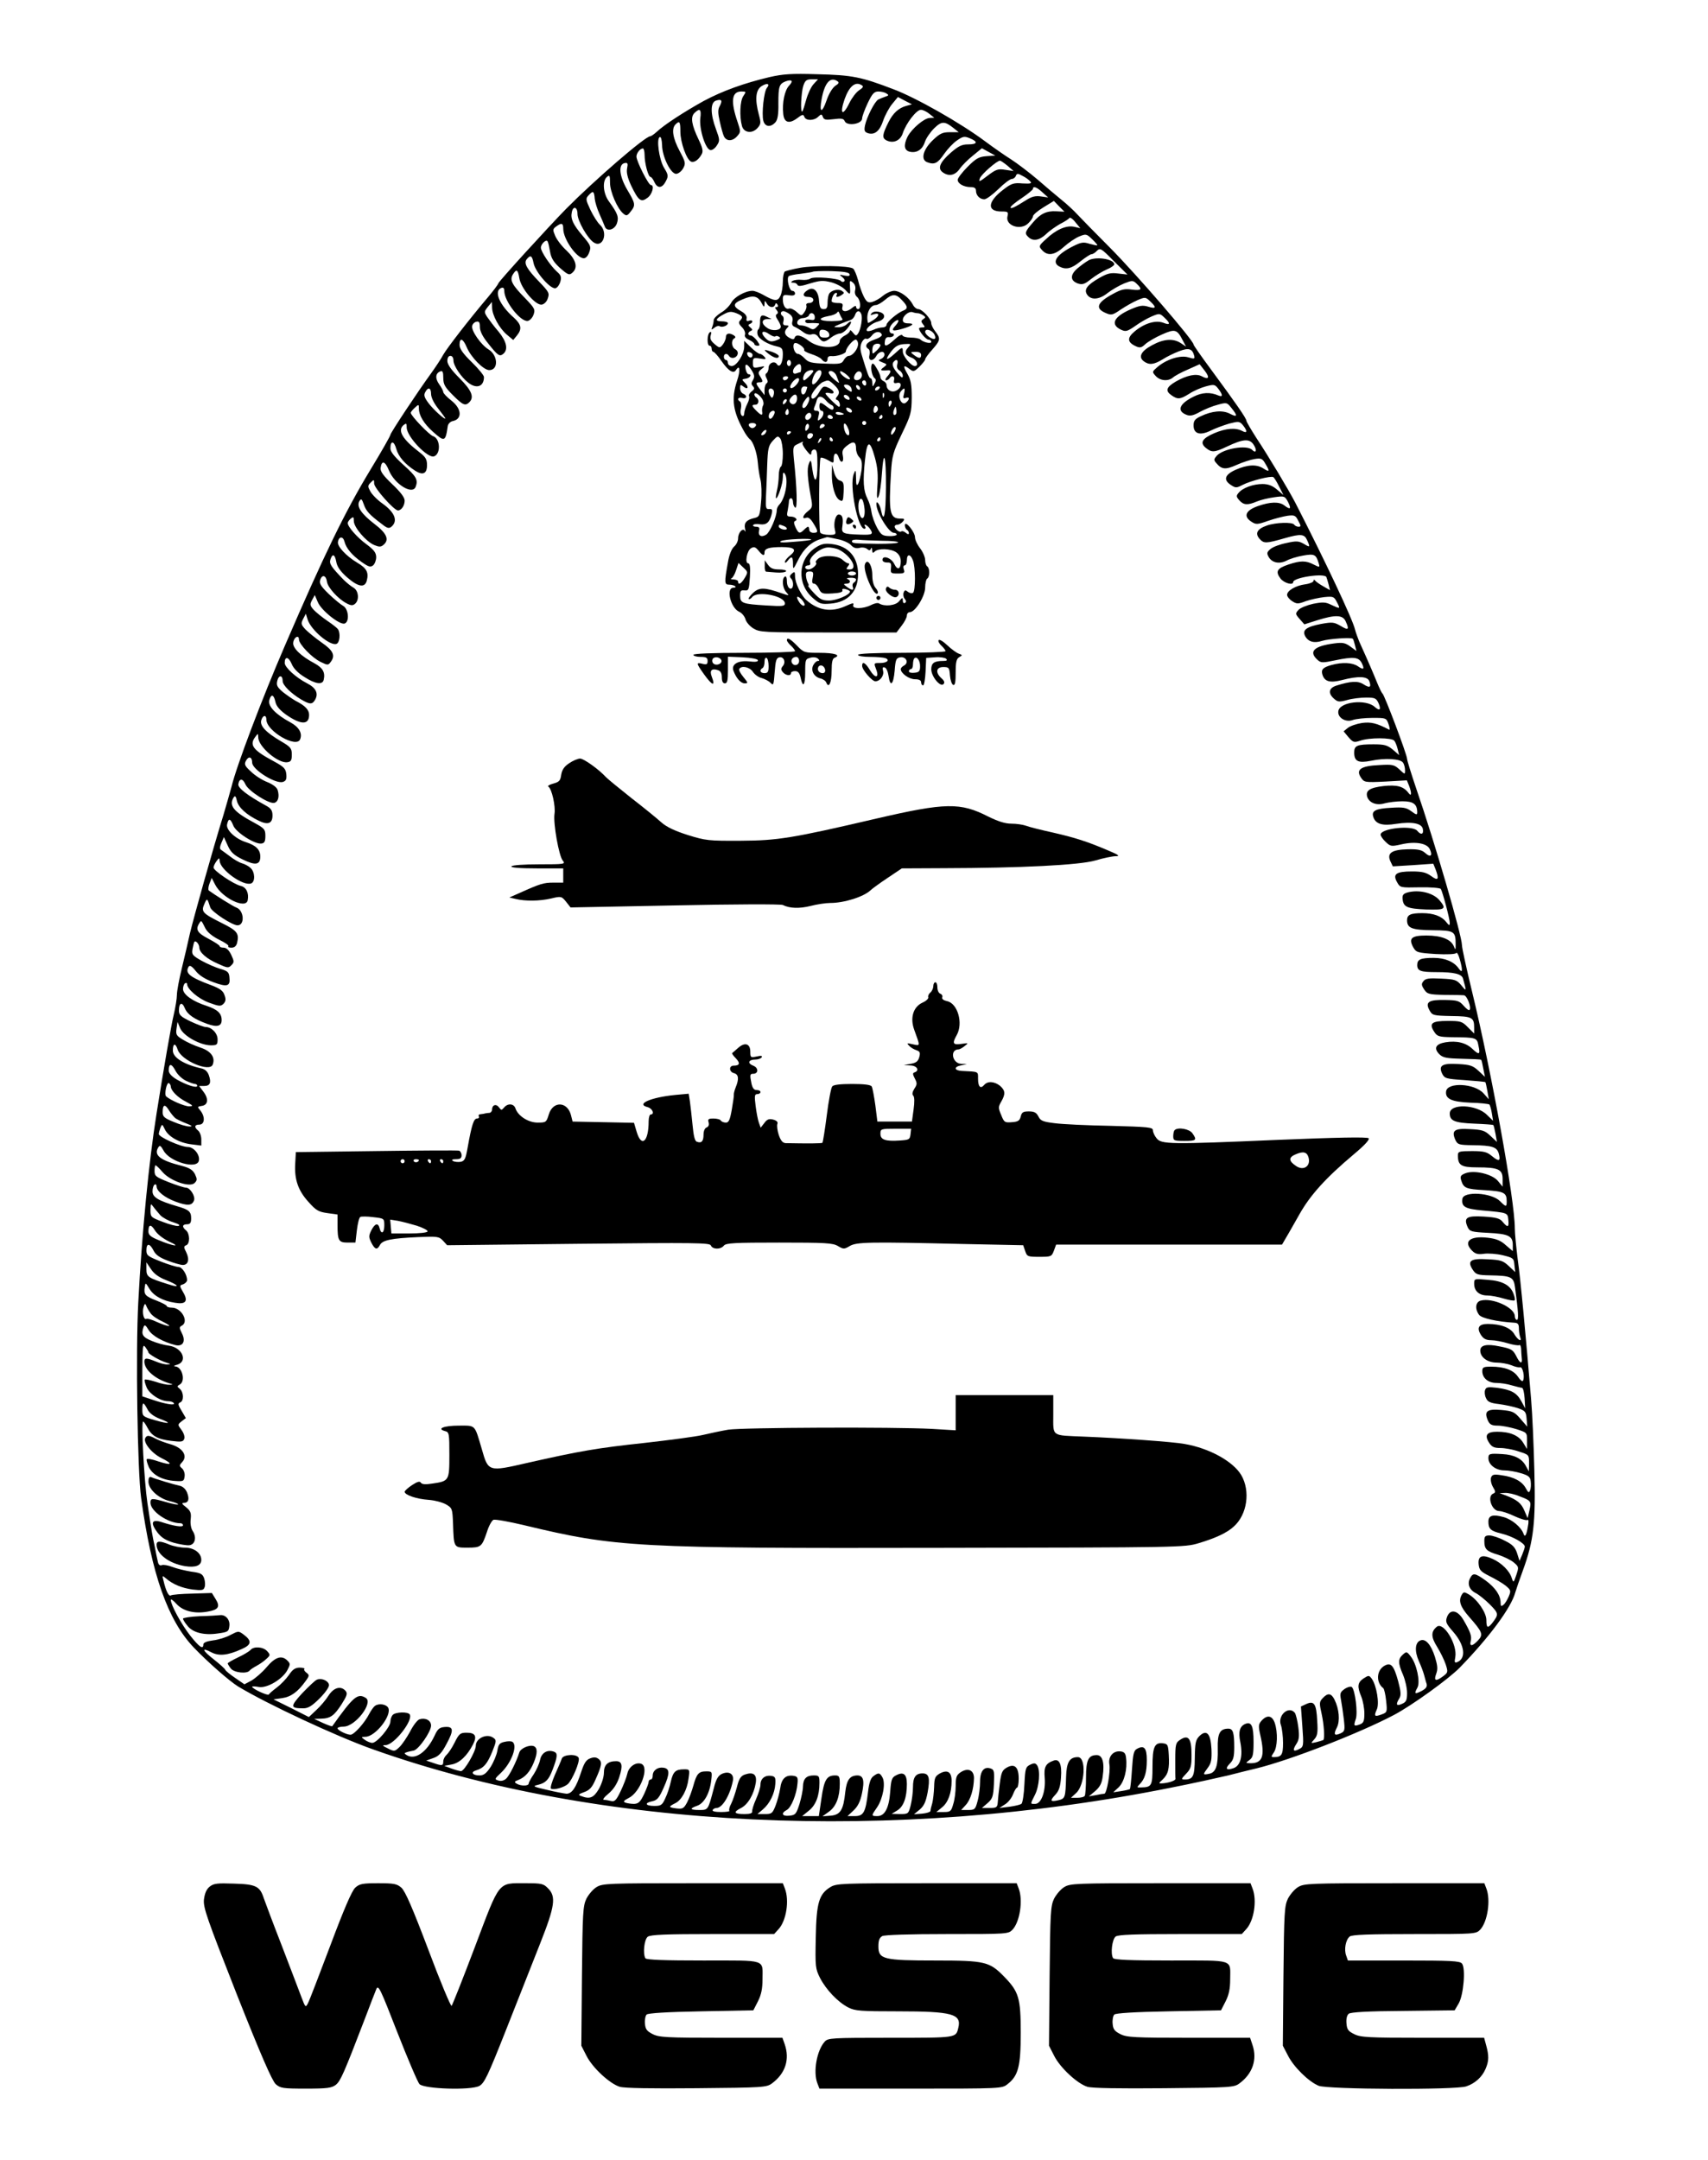 <?xml version="1.0" standalone="no"?>
<!DOCTYPE svg PUBLIC "-//W3C//DTD SVG 20010904//EN"
 "http://www.w3.org/TR/2001/REC-SVG-20010904/DTD/svg10.dtd">
<svg version="1.0" xmlns="http://www.w3.org/2000/svg"
 width="840pt" height="1062pt" viewBox="0 0 840 1062"
 preserveAspectRatio="xMidYMid meet">

<g transform="translate(0,1062) scale(0.1,-0.1)"
fill="#000000" stroke="none">
<path d="M3785 10241 c-126 -30 -232 -68 -325 -118 -92 -51 -193 -116 -230
-151 -13 -12 -28 -22 -32 -22 -25 0 -273 -215 -413 -356 -90 -92 -330 -355
-334 -367 -2 -7 -25 -37 -50 -67 -94 -111 -200 -248 -221 -284 -11 -21 -38
-61 -58 -89 -69 -95 -202 -296 -202 -305 0 -5 -43 -81 -96 -168 -128 -211
-231 -424 -423 -869 -112 -259 -238 -592 -262 -692 -7 -26 -25 -89 -40 -140
-52 -167 -147 -507 -165 -583 -9 -41 -27 -119 -40 -172 -13 -53 -24 -112 -24
-130 0 -18 -7 -61 -15 -95 -13 -53 -50 -268 -85 -488 -38 -238 -72 -586 -90
-930 -13 -241 -4 -828 14 -960 51 -374 131 -602 259 -736 70 -73 174 -164 217
-191 144 -87 484 -246 665 -310 1103 -393 2563 -462 3925 -188 107 21 233 49
280 60 47 12 110 28 141 35 166 41 503 172 674 262 89 47 268 176 324 233 146
150 253 295 273 369 4 14 21 64 38 110 53 145 63 235 56 491 -3 124 -10 281
-16 350 -25 302 -52 593 -66 689 -7 58 -14 125 -14 151 0 137 -114 768 -211
1167 -27 111 -49 212 -49 225 0 47 -135 510 -224 768 -25 74 -46 141 -46 149
0 20 -111 314 -121 321 -4 3 -16 28 -27 55 -18 44 -35 85 -87 200 -7 17 -17
44 -21 60 -12 51 -148 339 -292 620 -34 66 -133 231 -194 323 -26 41 -48 78
-48 83 0 12 -54 89 -177 256 -46 62 -83 115 -83 119 0 20 -278 342 -410 475
-69 69 -141 143 -160 163 -19 21 -55 54 -80 74 -25 20 -78 65 -117 99 -40 34
-99 79 -130 99 -32 20 -89 60 -128 89 -119 89 -340 215 -453 257 -157 60 -201
69 -372 73 -128 4 -169 1 -235 -14z m95 -43 c-21 -23 -34 -83 -28 -138 4 -43
29 -51 69 -21 25 19 30 20 35 6 8 -20 48 -19 68 1 15 14 17 14 23 -1 5 -14 14
-16 53 -11 38 5 49 3 54 -9 10 -27 86 -16 86 13 0 9 12 42 27 74 23 48 32 58
53 58 14 0 32 -4 40 -10 12 -7 11 -10 -5 -15 -11 -4 -27 -10 -35 -14 -18 -9
-57 -86 -66 -128 -5 -26 -2 -32 15 -38 33 -10 58 11 75 63 9 26 29 63 44 81
l28 34 34 -18 35 -18 -29 -8 c-36 -10 -64 -35 -86 -79 -31 -62 -33 -78 -11
-90 34 -17 69 -2 81 35 16 49 67 115 89 115 10 0 29 -9 42 -20 l24 -19 -22 -1
c-27 0 -88 -52 -109 -91 -21 -42 -18 -68 10 -75 34 -8 63 10 75 49 6 18 27 48
45 66 37 36 52 36 96 1 l25 -20 -43 0 c-36 0 -49 -6 -82 -37 -51 -48 -64 -99
-29 -111 35 -13 51 -5 83 42 16 23 44 53 62 65 30 21 37 22 64 11 41 -17 38
-30 -9 -30 -30 0 -47 -8 -84 -40 -55 -48 -67 -78 -41 -97 30 -22 61 -16 84 17
11 16 41 46 65 65 l44 36 33 -18 33 -18 -44 -3 c-37 -3 -51 -11 -92 -52 -27
-27 -49 -56 -49 -64 0 -19 30 -36 64 -36 18 0 26 -5 26 -18 0 -23 19 -42 41
-42 10 0 41 23 69 50 28 28 58 50 66 50 8 0 17 7 20 15 5 13 10 13 33 0 15 -7
32 -20 38 -27 9 -10 2 -12 -38 -10 -43 4 -55 0 -94 -30 -79 -60 -83 -108 -9
-108 31 0 34 -2 29 -23 -12 -46 63 -72 101 -36 13 12 24 28 24 35 0 7 23 27
51 44 l52 32 26 -27 26 -26 -40 2 c-47 3 -79 -12 -114 -54 -40 -46 -43 -54
-25 -71 23 -24 55 -19 89 13 16 16 48 38 69 50 22 11 42 24 45 29 3 5 17 -4
30 -21 l24 -29 -31 7 c-38 8 -89 -14 -139 -62 -35 -32 -35 -34 -18 -53 27 -30
62 -25 107 16 22 20 56 43 75 51 34 14 37 13 64 -13 16 -15 27 -29 26 -30 -2
-2 -19 2 -38 7 -30 10 -42 8 -80 -11 -82 -41 -108 -79 -70 -100 34 -18 61 -11
105 25 24 19 48 35 54 35 6 0 18 7 27 17 16 15 21 12 83 -51 l67 -66 -45 5
c-37 5 -54 1 -94 -22 -59 -34 -76 -56 -60 -81 19 -29 60 -26 101 7 21 16 57
37 81 47 40 16 44 16 62 -1 30 -28 24 -35 -24 -29 -35 5 -52 1 -92 -21 -80
-43 -90 -72 -34 -95 26 -11 33 -9 72 18 24 16 61 37 82 46 38 16 40 16 63 -6
32 -30 29 -38 -10 -26 -27 8 -42 6 -84 -12 -86 -37 -105 -76 -48 -102 22 -10
30 -7 68 19 23 17 60 38 81 47 38 16 40 16 63 -6 31 -29 29 -39 -6 -25 -38 14
-93 -3 -140 -42 -39 -32 -37 -54 4 -73 21 -10 29 -8 48 10 12 11 49 33 81 47
65 29 75 26 103 -29 l16 -30 -26 17 c-37 24 -84 21 -142 -11 -54 -29 -68 -58
-39 -79 26 -19 49 -16 92 10 20 13 57 31 81 40 47 18 65 13 74 -22 4 -16 1
-17 -29 -8 -39 12 -108 -10 -152 -48 -26 -23 -27 -23 -8 -44 22 -24 62 -27 85
-7 9 8 42 26 73 39 l58 26 25 -32 c26 -34 20 -46 -15 -27 -27 14 -73 5 -127
-26 -48 -28 -53 -46 -21 -68 30 -21 42 -20 87 8 21 14 58 30 81 36 41 11 45
10 62 -12 22 -29 23 -42 1 -33 -41 18 -81 16 -124 -6 -70 -35 -83 -70 -33 -89
17 -7 34 -3 66 15 24 13 63 29 88 35 43 12 45 11 67 -17 31 -38 29 -47 -9 -27
-35 18 -87 14 -143 -13 -28 -13 -35 -22 -35 -45 0 -42 33 -51 85 -25 22 11 63
26 90 34 47 12 51 12 68 -8 23 -29 22 -42 -4 -28 -33 17 -80 13 -137 -11 -60
-26 -72 -47 -42 -72 29 -24 43 -23 104 6 80 38 111 40 131 10 18 -27 13 -46
-7 -26 -26 26 -142 6 -174 -29 -14 -16 -15 -21 -4 -34 28 -34 46 -36 102 -11
29 13 69 26 89 29 31 5 38 2 52 -23 23 -38 21 -43 -9 -24 -33 22 -78 20 -137
-6 -54 -24 -62 -50 -23 -75 23 -15 27 -15 58 1 39 20 138 45 150 38 5 -3 18
-24 29 -47 l21 -41 -32 27 c-22 19 -43 27 -71 27 -46 0 -98 -19 -118 -44 -12
-14 -11 -19 4 -36 21 -24 41 -25 86 -6 19 8 57 17 86 21 50 7 52 6 68 -24 17
-34 11 -39 -19 -16 -25 19 -69 18 -131 -4 -59 -21 -71 -50 -31 -76 23 -15 29
-15 83 4 32 11 75 22 96 25 33 4 39 2 52 -25 14 -25 14 -29 1 -29 -8 0 -18 5
-21 10 -8 14 -92 11 -134 -4 -49 -17 -60 -39 -36 -66 21 -23 31 -23 125 4 77
22 95 20 108 -9 17 -37 15 -38 -16 -19 -25 14 -36 15 -85 4 -31 -6 -66 -19
-78 -29 -18 -15 -20 -21 -10 -39 16 -29 52 -37 88 -19 16 9 52 20 81 25 56 10
64 6 77 -36 7 -23 6 -23 -24 -8 -38 20 -65 20 -125 0 -56 -19 -64 -34 -39 -68
17 -23 63 -36 63 -18 0 22 151 45 163 25 2 -5 7 -21 11 -36 l7 -29 -33 19
c-18 10 -36 23 -40 28 -5 6 -8 6 -8 -1 0 -6 -18 -14 -40 -17 -47 -6 -90 -31
-90 -52 0 -8 11 -22 25 -31 22 -14 28 -15 67 0 24 8 64 17 91 20 44 4 48 3 62
-25 18 -34 17 -34 -28 -13 -28 14 -42 14 -89 5 -31 -7 -63 -20 -72 -30 -16
-18 -16 -20 6 -45 l23 -26 63 20 c89 28 126 27 140 -5 19 -41 14 -46 -24 -23
-33 19 -41 20 -97 10 -72 -14 -94 -30 -78 -60 15 -28 44 -36 84 -23 33 10 144
18 150 10 3 -2 7 -17 11 -32 l7 -28 -30 22 c-25 18 -37 21 -81 15 -98 -13
-125 -40 -81 -80 17 -16 25 -16 87 -3 91 19 116 16 131 -13 15 -31 10 -36 -19
-16 -26 18 -76 21 -130 6 -42 -12 -52 -22 -44 -48 11 -34 38 -41 96 -26 81 21
127 19 135 -7 10 -29 1 -33 -29 -14 -27 18 -63 16 -133 -6 -38 -12 -43 -37
-13 -64 19 -17 26 -18 66 -7 24 7 66 12 93 12 42 0 49 -3 60 -26 15 -34 7 -42
-18 -20 -44 40 -173 25 -179 -21 -5 -32 37 -57 72 -43 15 5 58 10 96 10 67 0
68 0 79 -31 6 -17 7 -29 3 -27 -61 32 -89 39 -134 33 -26 -4 -58 -15 -69 -24
l-21 -17 24 -29 c23 -26 27 -27 58 -17 45 16 155 15 167 0 6 -7 13 -26 17 -42
l7 -29 -31 27 c-27 22 -41 26 -95 26 -81 0 -95 -6 -95 -40 0 -44 20 -53 82
-41 69 15 146 10 158 -9 6 -8 10 -25 10 -37 0 -22 0 -22 -27 3 -26 24 -34 26
-100 22 -90 -4 -116 -22 -90 -61 16 -24 18 -25 121 -20 l105 6 11 -27 c14 -37
12 -55 -3 -35 -24 32 -56 41 -122 34 -68 -8 -90 -22 -81 -53 10 -30 46 -44 86
-32 19 5 58 10 87 10 54 0 73 -14 73 -55 0 -13 -5 -12 -29 6 -25 18 -39 21
-100 17 -76 -4 -97 -15 -87 -45 11 -35 45 -45 112 -34 79 12 128 3 132 -27 4
-25 -10 -29 -28 -7 -24 29 -180 12 -180 -19 0 -7 11 -23 25 -36 23 -22 28 -23
76 -12 69 16 128 6 141 -24 15 -32 3 -42 -23 -18 -17 15 -35 19 -86 18 -79 -2
-103 -19 -85 -59 l12 -25 99 6 100 7 11 -27 c19 -50 13 -59 -21 -34 -25 18
-44 23 -95 23 -78 0 -96 -13 -73 -53 15 -27 16 -27 112 -25 53 1 99 -3 103 -8
9 -15 44 -147 44 -166 0 -16 -3 -15 -18 4 -22 28 -62 43 -117 43 -58 0 -75 -8
-75 -35 0 -39 24 -48 127 -49 106 -1 112 -5 112 -71 0 -27 -1 -28 -9 -8 -14
34 -61 53 -135 53 -74 0 -89 -14 -64 -59 14 -24 20 -26 109 -32 57 -3 98 -1
102 5 3 5 11 -8 17 -30 16 -56 14 -73 -5 -46 -23 33 -67 52 -123 52 -64 0 -81
-7 -81 -35 0 -29 16 -35 95 -35 87 0 123 -9 130 -31 18 -65 18 -66 -8 -34 -23
27 -31 30 -99 33 -59 3 -77 1 -87 -12 -11 -13 -11 -20 3 -41 15 -23 23 -25 99
-27 45 0 89 -1 97 -2 15 -1 38 -62 27 -72 -3 -4 -16 6 -29 21 -21 24 -31 27
-90 28 -81 2 -100 -10 -78 -50 14 -26 19 -27 109 -29 101 -1 111 -7 111 -57
l0 -29 -31 31 c-28 29 -36 31 -100 31 -78 0 -93 -12 -65 -54 14 -22 23 -25 88
-26 118 -1 122 -2 129 -41 10 -45 4 -48 -29 -17 -32 31 -78 42 -133 33 -48 -8
-59 -29 -31 -58 18 -18 35 -21 112 -23 50 -1 92 -3 94 -5 3 -2 7 -22 11 -44
l8 -40 -32 30 c-27 25 -41 30 -99 33 -79 5 -99 -7 -79 -48 12 -23 19 -25 110
-31 54 -4 100 -8 102 -10 2 -2 6 -22 10 -44 l7 -40 -26 29 c-44 49 -177 56
-184 10 -5 -37 26 -52 120 -56 47 -1 89 -6 93 -9 3 -4 9 -23 12 -43 l6 -37
-30 29 c-51 52 -183 57 -183 7 0 -36 23 -46 120 -50 50 -2 93 -5 94 -7 2 -1 7
-21 11 -43 l7 -40 -32 30 c-27 26 -40 30 -100 33 -78 5 -93 -7 -72 -54 11 -22
17 -24 84 -25 97 -1 120 -9 129 -41 10 -38 1 -41 -33 -13 -25 21 -40 25 -99
25 -63 0 -69 -2 -69 -21 0 -49 16 -59 95 -59 104 0 125 -10 125 -57 l0 -38
-23 28 c-28 34 -116 55 -160 38 -23 -9 -27 -15 -21 -34 12 -39 23 -44 115 -49
96 -6 109 -12 109 -55 0 -29 -3 -29 -33 1 -42 42 -180 50 -185 11 -5 -39 13
-49 100 -57 123 -11 123 -11 126 -46 4 -37 -3 -40 -27 -11 -14 18 -31 23 -94
27 -84 5 -100 -5 -79 -52 10 -21 18 -24 100 -28 101 -5 122 -15 122 -60 l0
-30 -34 29 c-25 23 -47 32 -90 37 -87 10 -121 -19 -76 -64 16 -16 29 -19 58
-15 20 3 62 0 92 -7 53 -13 55 -15 58 -48 l4 -35 -32 30 c-28 26 -39 30 -105
33 -84 5 -101 -8 -71 -53 15 -22 24 -25 84 -26 104 -2 116 -7 123 -59 16 -120
19 -160 9 -160 -5 0 -10 8 -10 18 0 42 -109 92 -167 77 -26 -6 -31 -40 -9 -70
12 -17 89 -34 174 -39 17 -1 22 -7 22 -28 0 -14 3 -33 6 -42 11 -27 -10 -17
-28 13 -18 32 -66 51 -131 51 -45 0 -56 -19 -33 -55 12 -18 25 -25 50 -25 18
0 55 -7 81 -15 27 -8 52 -12 57 -9 4 3 8 -5 9 -18 0 -13 2 -33 3 -46 4 -30 -8
-28 -25 6 -18 36 -25 40 -86 52 -62 13 -93 6 -93 -21 0 -33 36 -59 80 -59 22
0 55 -6 73 -13 18 -8 37 -12 43 -10 13 4 24 -50 14 -66 -3 -6 -14 3 -25 20
-22 32 -66 49 -132 49 -37 0 -43 -3 -43 -22 0 -34 29 -58 69 -58 20 0 54 -5
76 -12 22 -6 45 -12 50 -12 6 -1 11 -23 13 -51 l3 -50 -19 35 c-23 42 -49 56
-119 66 -44 5 -54 4 -59 -10 -4 -10 -2 -28 4 -40 8 -19 21 -25 64 -30 30 -4
72 -13 93 -20 36 -13 40 -17 43 -53 l3 -38 -33 38 c-30 35 -39 39 -95 44 -70
6 -86 -6 -65 -53 9 -19 19 -24 48 -24 21 0 61 -8 91 -17 53 -17 53 -17 53 -57
l0 -41 -19 31 c-22 36 -65 54 -128 54 -51 0 -64 -17 -39 -55 13 -20 25 -25 55
-25 21 0 62 -7 90 -17 50 -16 51 -16 51 -57 l-1 -41 -15 27 c-19 36 -58 55
-114 58 -65 4 -70 2 -70 -20 0 -32 36 -60 78 -60 20 0 57 -6 82 -14 37 -11 46
-18 48 -40 2 -15 1 -35 -3 -44 -5 -14 -9 -12 -21 10 -18 34 -59 56 -119 64
-37 6 -46 4 -52 -11 -3 -11 0 -30 9 -46 14 -23 14 -28 2 -33 -32 -12 -8 -86
29 -86 12 0 46 -11 75 -25 30 -14 58 -22 64 -19 6 4 7 -9 2 -33 -7 -43 -15
-54 -21 -35 -12 33 -56 70 -97 82 -54 15 -76 9 -76 -22 0 -36 11 -46 65 -59
54 -13 115 -48 114 -64 0 -5 -6 -23 -13 -40 l-13 -30 -12 38 c-10 30 -23 43
-62 62 -26 14 -60 25 -74 25 -21 0 -25 -5 -25 -27 0 -41 11 -51 68 -68 28 -9
63 -26 77 -38 25 -21 25 -23 12 -62 -13 -38 -14 -39 -22 -15 -10 35 -50 75
-95 95 -51 23 -72 15 -68 -27 3 -28 10 -36 54 -58 28 -14 64 -35 79 -47 25
-21 27 -25 15 -53 -7 -16 -18 -35 -26 -41 -11 -9 -14 -7 -14 10 0 37 -26 74
-73 109 -53 38 -63 39 -77 12 -15 -28 -4 -58 29 -74 15 -8 46 -33 69 -56 43
-44 44 -48 9 -93 -21 -25 -27 -21 -27 17 0 36 -43 100 -86 126 -22 13 -26 13
-34 0 -19 -30 -9 -60 35 -110 66 -75 71 -87 44 -116 -28 -30 -43 -31 -36 -3 6
23 -1 44 -36 104 -29 49 -66 55 -81 13 -8 -23 -4 -32 31 -72 57 -65 65 -131
19 -149 -12 -5 -14 0 -9 24 12 62 -58 177 -91 150 -29 -24 -29 -50 2 -99 16
-26 35 -65 42 -86 12 -37 11 -40 -11 -57 -37 -28 -49 -25 -36 10 9 24 7 41 -6
84 -19 60 -46 91 -71 81 -27 -10 -30 -52 -8 -102 12 -26 23 -57 26 -69 4 -13
8 -32 12 -42 4 -15 -3 -24 -25 -36 -34 -17 -37 -14 -20 17 15 28 -4 117 -33
153 -19 25 -21 25 -39 9 -24 -22 -24 -41 1 -99 11 -26 20 -66 20 -89 0 -36 -4
-45 -25 -54 -28 -13 -32 -3 -13 27 9 15 8 33 -6 85 -21 76 -35 93 -66 76 -41
-22 -44 -83 -7 -111 4 -3 11 -31 14 -62 6 -55 5 -57 -22 -67 -35 -13 -39 -9
-24 24 14 29 -1 119 -25 152 -13 17 -15 17 -40 1 -30 -20 -32 -40 -11 -90 8
-20 15 -57 15 -82 0 -38 -4 -47 -22 -54 -30 -11 -32 -8 -20 27 10 30 -3 139
-19 156 -4 5 -19 2 -35 -8 -23 -16 -25 -22 -19 -54 4 -21 10 -63 14 -96 6 -54
5 -59 -16 -69 -31 -14 -36 -6 -18 29 16 32 11 91 -12 137 -16 32 -33 34 -58 7
-17 -18 -17 -25 -5 -78 11 -50 16 -120 8 -128 -2 -1 -17 -6 -33 -10 -30 -7
-30 -7 -11 14 15 17 18 33 14 91 -4 83 -15 100 -54 82 l-26 -12 7 -98 c7 -95
6 -100 -15 -111 -30 -16 -35 -7 -15 24 14 21 16 38 10 84 -4 31 -12 63 -17 70
-31 37 -87 -14 -68 -62 5 -15 10 -54 10 -86 0 -59 -7 -70 -46 -70 -13 0 -13 3
0 22 19 26 21 101 5 147 -13 36 -37 40 -64 11 -16 -18 -17 -26 -7 -71 24 -104
12 -140 -50 -139 -23 1 -23 1 -3 16 17 12 20 27 20 89 0 77 -10 100 -39 89
-29 -11 -37 -39 -26 -91 13 -67 1 -115 -33 -127 -36 -13 -44 -3 -18 23 17 17
21 34 21 80 0 71 -6 91 -29 91 -42 0 -54 -24 -52 -97 2 -85 -9 -119 -43 -125
-31 -6 -32 -5 -5 31 16 22 19 39 17 91 -4 77 -24 98 -60 63 -18 -19 -21 -33
-22 -108 -1 -90 -8 -105 -50 -105 -18 0 -17 3 7 28 24 25 27 36 27 94 0 79
-15 100 -55 74 -23 -15 -25 -22 -25 -101 0 -47 0 -88 1 -92 0 -9 -35 -20 -65
-22 -19 -1 -19 0 2 19 27 26 34 52 30 121 -3 50 -5 54 -29 57 -41 5 -51 -18
-51 -115 0 -94 -4 -101 -56 -102 -22 -1 -22 0 -7 16 25 25 35 58 35 119 0 59
-13 74 -48 55 -16 -8 -20 -25 -25 -102 -3 -50 -8 -93 -10 -96 -3 -2 -22 -7
-43 -10 l-39 -6 27 25 c27 27 43 87 36 144 -2 22 -9 30 -26 32 -37 5 -63 -25
-56 -64 6 -35 -13 -144 -25 -144 -5 0 -24 -3 -42 -7 l-34 -6 31 26 c23 20 33
38 37 72 10 68 -1 105 -29 105 -41 0 -53 -23 -53 -110 0 -44 -3 -85 -6 -90 -3
-6 -20 -10 -37 -10 l-31 0 26 24 c43 40 50 176 8 176 -41 0 -56 -25 -58 -97
-3 -102 -4 -107 -38 -115 -40 -9 -43 -3 -15 27 18 19 25 40 28 85 5 65 -8 93
-36 83 -40 -14 -49 -32 -44 -86 5 -66 -17 -127 -47 -127 -25 0 -25 -3 -1 45
21 41 27 119 11 144 -8 12 -15 13 -34 4 -23 -11 -25 -18 -29 -97 -2 -48 -9
-90 -14 -95 -5 -5 -31 -11 -59 -15 l-50 -6 28 18 c15 9 33 32 39 49 7 18 16
33 20 33 4 0 8 20 8 44 0 57 -20 76 -58 55 -23 -13 -28 -24 -35 -79 -5 -36 -9
-77 -10 -92 -2 -25 -6 -28 -40 -28 l-38 0 28 24 c24 21 28 32 31 93 3 59 1 71
-13 76 -34 14 -55 -10 -55 -63 0 -27 -5 -70 -12 -95 -11 -42 -14 -45 -47 -45
l-34 0 22 24 c24 25 40 79 41 133 0 39 -29 52 -65 29 -21 -14 -25 -24 -25 -68
0 -28 -5 -68 -12 -89 -10 -36 -14 -39 -47 -39 l-36 0 28 23 c30 24 47 71 47
130 0 45 -21 57 -59 36 -22 -13 -26 -22 -27 -65 -1 -28 -5 -64 -9 -80 -5 -16
-9 -33 -9 -39 -1 -5 -19 -11 -41 -13 l-40 -3 28 23 c21 18 30 37 39 84 13 72
7 94 -25 94 -34 0 -47 -19 -47 -68 0 -24 -5 -63 -11 -88 -11 -43 -12 -44 -53
-44 l-41 1 28 17 c31 19 47 64 47 130 0 49 -17 62 -54 42 -20 -10 -24 -22 -28
-81 -6 -80 -27 -119 -63 -119 -31 0 -31 1 -1 44 28 42 42 117 26 146 -13 24
-20 25 -45 6 -13 -9 -21 -33 -26 -77 -12 -101 -22 -119 -65 -119 l-36 0 30 28
c21 20 33 44 41 83 14 65 7 89 -23 89 -37 -1 -52 -22 -59 -82 -9 -88 -24 -112
-72 -116 l-40 -3 32 23 c35 25 53 72 53 137 0 36 -3 41 -23 41 -41 0 -54 -21
-67 -112 l-13 -88 -41 0 -41 0 32 26 c35 27 53 74 53 137 0 34 -2 37 -28 37
-36 0 -52 -16 -53 -54 0 -17 -8 -56 -17 -86 -16 -50 -20 -55 -50 -58 -35 -4
-43 12 -13 28 22 11 49 78 53 130 3 29 0 35 -19 38 -39 6 -60 -14 -66 -62 -4
-24 -14 -62 -23 -85 -15 -38 -19 -41 -53 -41 l-36 0 27 23 c34 29 58 78 61
125 2 32 -1 37 -21 40 -30 4 -52 -14 -52 -43 0 -13 -10 -45 -22 -72 -12 -26
-20 -54 -19 -61 1 -8 -11 -12 -37 -12 -52 0 -58 9 -19 29 35 17 65 68 74 125
6 41 -12 55 -55 40 -19 -7 -28 -21 -38 -62 -8 -29 -20 -65 -28 -81 -9 -16 -12
-31 -9 -35 4 -3 -15 -6 -41 -6 -29 0 -45 4 -41 10 3 6 12 10 19 10 28 0 65 60
80 132 8 35 -19 52 -55 35 -18 -9 -28 -27 -39 -72 -28 -106 -27 -105 -71 -105
-46 0 -50 7 -10 21 34 12 62 62 69 126 5 42 4 43 -25 43 -37 0 -47 -12 -63
-70 -7 -25 -20 -61 -30 -81 -17 -32 -22 -35 -55 -31 -38 5 -39 8 -3 26 30 15
57 64 64 119 7 47 6 47 -22 47 -42 0 -54 -12 -65 -61 -5 -24 -17 -61 -27 -81
-15 -34 -21 -38 -54 -38 -45 0 -50 15 -10 23 24 5 34 17 56 67 31 69 31 94 -2
98 -28 4 -52 -14 -52 -39 0 -11 -4 -19 -10 -19 -5 0 -10 -5 -10 -12 0 -6 -10
-33 -22 -59 -19 -40 -28 -48 -50 -49 -14 0 -34 3 -42 6 -13 5 -9 10 16 23 57
28 103 152 62 168 -27 10 -62 -14 -69 -49 -4 -18 -19 -57 -33 -86 -21 -44 -29
-52 -46 -48 -12 3 -28 6 -36 6 -8 0 1 13 22 30 24 20 42 47 53 80 19 58 15 80
-15 80 -41 0 -60 -18 -60 -57 0 -21 -11 -55 -25 -80 -26 -44 -45 -51 -88 -34
-15 5 -12 9 16 19 26 9 39 23 55 60 32 71 34 88 17 102 -12 10 -24 11 -42 4
-20 -7 -30 -22 -45 -68 -25 -76 -45 -106 -72 -106 -11 1 -55 9 -96 19 -69 16
-73 18 -43 25 37 9 52 25 71 75 24 63 25 80 8 87 -33 13 -63 -4 -70 -40 -4
-19 -18 -50 -31 -70 -14 -20 -25 -41 -25 -46 0 -13 -40 -13 -60 0 -12 7 -10
11 10 18 32 13 56 39 75 85 19 46 19 73 0 81 -22 8 -65 -11 -71 -31 -14 -45
-49 -115 -65 -129 -11 -10 -25 -13 -38 -9 -20 6 -19 8 14 39 51 49 82 134 55
151 -6 4 -23 4 -39 0 -24 -5 -30 -13 -35 -43 -3 -20 -18 -56 -33 -80 -21 -32
-34 -42 -55 -42 -35 0 -45 17 -16 25 37 11 55 33 79 92 21 52 21 57 5 68 -31
23 -86 -2 -86 -39 0 -28 -57 -126 -73 -125 -6 0 -28 6 -47 13 l-35 13 37 7
c38 7 75 42 104 98 21 41 12 58 -31 58 -31 0 -37 -4 -59 -48 -13 -27 -32 -54
-40 -61 -9 -8 -16 -22 -16 -32 0 -22 -6 -23 -51 -7 l-33 11 34 12 c27 9 42 24
66 70 37 68 35 87 -10 83 -25 -2 -34 -10 -49 -43 -38 -81 -96 -121 -137 -95
-13 8 -13 10 0 14 8 3 24 6 34 8 24 4 86 93 86 123 0 26 -28 40 -57 31 -10 -3
-31 -30 -46 -60 -16 -29 -39 -64 -53 -77 -23 -22 -25 -22 -57 -6 -27 13 -29
16 -10 16 42 2 136 122 118 151 -9 14 -69 12 -83 -2 -7 -7 -12 -22 -12 -33 0
-27 -66 -105 -89 -105 -9 0 -26 7 -37 15 -19 14 -19 14 3 15 49 0 132 106 112
143 -10 17 -45 23 -65 9 -6 -4 -19 -22 -28 -39 -22 -44 -75 -103 -92 -103 -19
0 -64 22 -64 32 0 4 14 8 30 8 57 0 147 117 109 141 -40 25 -61 7 -165 -139
-1 -2 -22 5 -46 16 l-43 20 33 1 c47 1 65 14 102 71 26 41 30 53 20 65 -23 27
-58 18 -84 -22 -13 -21 -40 -53 -61 -72 l-36 -34 -87 44 -87 43 42 6 c44 6 78
31 116 84 19 26 19 30 4 41 -9 7 -14 15 -10 18 3 4 -7 7 -23 7 -22 0 -35 -9
-53 -36 -14 -20 -41 -48 -60 -62 -20 -15 -37 -30 -39 -34 -4 -8 -82 28 -82 38
0 3 15 2 32 -1 41 -8 119 39 142 84 14 27 14 31 0 45 -28 29 -60 19 -103 -32
-22 -26 -56 -55 -75 -66 l-34 -18 -45 31 c-25 17 -47 35 -49 40 -1 5 -27 28
-56 51 -58 45 -63 62 -12 35 37 -19 80 -15 148 16 49 21 52 40 11 71 -26 19
-26 19 -65 -1 -21 -12 -60 -24 -86 -27 -31 -4 -48 -11 -48 -20 0 -27 -20 -13
-65 44 -43 55 -95 150 -95 175 0 6 13 -3 28 -20 32 -35 88 -49 151 -38 55 9
65 24 42 61 l-19 31 -95 -3 c-53 -1 -101 -5 -107 -9 -10 -6 -24 21 -36 73 -7
26 -6 26 12 11 33 -29 79 -48 132 -55 44 -5 53 -4 58 11 4 9 3 29 -2 44 -8 22
-17 27 -64 33 -30 5 -72 15 -92 23 -21 8 -44 12 -52 9 -10 -4 -17 2 -20 18 -3
12 -10 46 -15 73 -12 56 -14 67 -36 214 -16 109 -32 401 -21 401 3 0 12 -13
21 -30 21 -41 50 -57 117 -65 49 -6 59 -5 64 10 4 9 -2 28 -13 43 -20 27 -20
27 0 43 l21 16 -21 36 c-18 29 -19 36 -7 41 19 7 18 50 -2 67 -14 11 -14 13 0
21 30 17 12 87 -22 89 -10 1 -7 4 8 8 56 16 27 85 -39 94 -23 3 -61 13 -86 24
-44 18 -52 32 -39 68 5 13 10 10 25 -15 18 -29 70 -58 131 -74 38 -9 53 19 32
59 -13 26 -13 30 1 37 35 20 -3 88 -50 88 -14 0 -25 4 -25 8 0 4 -23 16 -51
27 -55 21 -63 30 -57 67 3 22 4 22 22 -8 21 -36 67 -61 127 -70 53 -9 66 8 39
53 -18 32 -18 32 1 38 10 4 19 13 19 20 0 28 -24 65 -42 65 -10 0 -50 12 -88
27 -63 25 -70 30 -70 55 0 36 16 36 35 -1 10 -21 30 -35 70 -50 31 -12 64 -21
74 -21 27 0 34 27 17 62 -13 25 -13 30 0 35 19 7 18 57 -1 73 -21 17 -19 30 5
30 15 0 20 7 20 29 0 34 -11 43 -70 60 -92 27 -120 44 -120 73 0 15 5 30 10
33 6 3 10 0 10 -8 0 -24 38 -55 94 -76 58 -21 80 -20 90 6 8 20 -19 63 -39 63
-9 0 -47 12 -85 27 -63 25 -70 30 -70 55 0 15 2 28 5 28 3 0 19 -15 35 -34 39
-44 134 -76 157 -53 13 13 13 19 2 43 -11 21 -26 31 -64 41 -108 27 -141 53
-116 92 7 11 12 7 25 -16 29 -56 166 -95 174 -50 6 29 -25 67 -54 67 -34 0
-144 49 -143 64 0 6 4 20 8 31 8 19 9 18 21 -7 17 -37 72 -68 132 -75 l48 -6
0 30 c0 17 -7 36 -15 43 -21 17 -19 30 5 30 28 0 30 41 3 72 -13 15 -12 17 9
20 31 4 35 34 9 69 l-22 29 25 0 c29 0 36 16 23 53 -6 17 -18 29 -35 33 -86
19 -142 53 -142 88 0 37 13 39 24 4 18 -53 157 -112 172 -73 14 36 -9 67 -61
84 -28 9 -67 27 -86 39 -32 19 -35 25 -31 54 l5 33 13 -31 c16 -38 99 -84 151
-84 30 0 33 3 33 29 0 31 -30 61 -59 61 -8 0 -41 12 -73 27 -50 24 -58 32 -58
55 0 38 16 43 29 10 13 -31 47 -54 111 -77 48 -17 70 -11 70 19 0 33 -20 52
-74 70 -69 22 -116 56 -116 83 0 12 5 25 10 28 6 3 10 2 10 -4 0 -24 55 -72
107 -91 51 -19 58 -19 72 -6 11 12 13 22 5 43 -7 21 -22 32 -64 48 -108 40
-132 60 -112 92 5 8 16 2 34 -21 17 -22 47 -41 88 -56 68 -25 84 -20 78 26 -2
24 -10 30 -45 40 -24 7 -65 25 -92 40 -46 26 -49 31 -44 59 3 16 7 32 9 34 7
8 24 -12 24 -28 0 -24 36 -56 94 -81 44 -20 50 -21 64 -6 14 14 14 19 -1 51
-11 23 -24 35 -37 35 -11 0 -20 3 -20 8 0 4 -25 20 -55 36 -54 28 -65 45 -45
76 10 16 9 17 30 -25 10 -19 34 -39 68 -56 29 -14 49 -28 45 -32 -3 -4 3 -7
15 -7 15 0 24 8 28 24 11 46 0 60 -75 97 -96 48 -103 56 -86 94 13 30 14 30
29 -17 7 -22 108 -88 134 -88 37 0 32 73 -5 87 -15 5 -106 62 -136 84 -4 3 -3
18 3 34 l11 28 17 -33 c34 -66 151 -122 160 -77 7 36 -7 65 -35 71 -36 9 -133
75 -133 90 0 7 7 21 15 32 12 16 14 17 15 2 1 -44 116 -127 155 -112 21 8 19
57 -3 76 -9 9 -28 19 -42 23 -14 4 -40 19 -59 34 -19 14 -39 29 -45 33 -6 4
-5 16 3 34 l12 28 19 -42 c15 -33 30 -47 73 -68 63 -31 87 -27 87 14 0 34 -21
55 -71 71 -53 17 -100 62 -92 89 7 30 16 28 30 -7 12 -33 105 -93 138 -89 16
2 20 11 20 38 0 32 -5 37 -56 65 -101 54 -125 84 -100 124 7 10 11 6 16 -17 7
-32 47 -69 108 -98 45 -22 67 -13 67 26 0 24 -7 35 -31 48 -91 50 -140 87
-137 106 5 30 22 29 35 -1 14 -32 114 -96 141 -91 19 4 27 29 18 61 -3 14 -22
29 -51 41 -26 10 -62 33 -81 52 -31 28 -34 36 -24 54 13 24 30 18 30 -10 0
-34 115 -106 151 -95 16 5 19 14 17 38 -3 27 -11 36 -59 62 -105 56 -124 81
-94 121 14 19 14 19 15 -2 0 -45 98 -129 143 -122 18 2 22 10 22 37 0 31 -5
38 -55 67 -73 43 -104 76 -95 103 8 26 25 27 25 2 0 -56 149 -142 166 -96 12
30 -6 60 -48 83 -71 38 -111 79 -104 108 9 33 22 30 30 -6 4 -21 20 -40 51
-63 74 -52 115 -53 115 -2 0 24 -19 45 -65 68 -16 9 -45 29 -64 44 -29 25 -33
34 -27 57 7 28 26 27 26 -3 0 -20 40 -60 90 -90 44 -26 56 -26 70 -1 17 31 3
58 -40 80 -55 28 -110 79 -110 100 0 34 19 31 34 -4 9 -23 32 -46 63 -65 54
-35 90 -40 95 -13 8 36 -5 58 -45 80 -68 36 -109 76 -105 102 3 27 28 40 28
16 0 -24 65 -91 107 -111 35 -17 37 -17 50 1 23 31 11 56 -46 95 -30 21 -65
50 -79 64 -22 24 -23 29 -11 52 l13 25 9 -29 c17 -52 111 -131 142 -119 16 6
20 53 7 72 -4 6 -27 24 -52 41 -25 17 -55 41 -67 54 -19 21 -20 27 -8 49 l13
24 15 -35 c17 -41 109 -114 132 -105 25 9 19 73 -8 87 -12 7 -44 33 -71 59
-39 38 -47 51 -41 69 9 28 29 22 33 -10 4 -28 55 -84 95 -105 22 -12 32 -13
43 -3 22 18 18 66 -9 80 -12 7 -33 24 -47 38 -62 64 -72 79 -65 100 10 31 22
26 29 -13 4 -23 21 -47 53 -75 55 -48 88 -53 97 -15 10 39 -1 60 -47 87 -55
33 -100 81 -95 103 5 27 25 28 32 1 8 -33 38 -68 85 -101 34 -24 43 -26 56
-16 8 7 15 25 15 40 0 22 -11 36 -47 63 -47 34 -93 87 -93 105 0 5 7 15 15 22
13 10 15 9 15 -12 0 -31 60 -101 100 -118 24 -10 33 -10 45 0 31 25 18 57 -43
103 -66 51 -89 86 -75 112 9 15 12 13 22 -15 11 -32 26 -50 89 -97 26 -21 35
-23 47 -13 33 28 17 70 -43 113 -26 18 -53 46 -61 61 -13 24 -13 28 2 43 16
16 17 16 17 -5 0 -22 98 -132 117 -132 17 0 33 24 33 48 0 16 -20 42 -61 81
-46 44 -60 64 -57 81 5 38 22 33 41 -14 28 -67 115 -121 131 -80 13 34 4 51
-59 107 -45 41 -65 65 -65 82 0 40 18 38 29 -3 11 -38 42 -74 93 -107 38 -24
58 -14 58 28 0 28 -7 40 -37 63 -84 64 -110 108 -78 134 13 10 15 9 15 -12 0
-45 104 -154 135 -142 34 13 30 88 -5 99 -19 6 -110 101 -110 115 0 4 9 15 20
25 19 18 20 17 20 -4 0 -33 24 -74 69 -114 57 -51 62 -50 73 28 2 11 12 21 23
24 49 9 47 60 -5 101 -22 17 -40 36 -40 42 0 5 -9 23 -20 38 -21 29 -19 55 6
64 11 4 14 -4 14 -32 0 -32 8 -46 47 -85 49 -49 61 -55 81 -35 25 25 12 58
-48 118 -41 41 -60 68 -60 85 0 16 6 25 15 25 9 0 15 -9 15 -23 0 -25 38 -82
73 -109 41 -32 77 -19 77 28 0 8 -27 41 -60 73 -43 42 -60 66 -60 85 0 38 17
32 35 -11 21 -50 83 -113 111 -113 47 0 43 74 -4 102 -36 22 -85 91 -80 115 2
10 11 19 21 21 13 3 17 -3 17 -26 0 -20 13 -47 40 -80 48 -61 57 -67 75 -52
25 21 17 60 -23 109 -22 25 -46 58 -56 72 -16 25 -15 27 3 50 l20 24 1 -27 c0
-38 36 -103 73 -134 l31 -26 18 22 c26 32 22 54 -14 87 -72 63 -101 132 -63
147 10 4 15 -1 15 -15 0 -51 81 -154 116 -147 10 2 23 16 28 31 9 25 5 32 -41
80 -66 67 -77 90 -61 117 18 29 25 25 32 -18 8 -50 79 -134 110 -130 12 2 25
14 30 31 9 25 5 32 -41 80 -63 65 -79 93 -62 113 18 22 26 17 33 -20 9 -45 86
-132 109 -123 9 3 19 18 23 33 6 22 2 32 -17 48 -32 29 -79 98 -79 118 0 18
26 43 33 31 3 -4 8 -27 12 -50 5 -31 17 -51 46 -78 43 -38 49 -41 67 -23 25
25 13 63 -32 106 -24 22 -49 55 -56 73 -12 28 -12 33 5 45 27 20 35 17 35 -11
0 -51 66 -145 101 -145 10 0 21 12 27 30 10 27 7 34 -34 82 -45 53 -59 82 -52
114 6 33 28 27 28 -8 0 -34 50 -122 81 -141 45 -28 71 50 29 88 -11 10 -32 43
-46 72 -24 52 -25 56 -8 74 21 23 26 19 29 -20 2 -16 12 -49 23 -73 11 -24 22
-51 26 -61 9 -28 49 -18 60 15 10 30 4 48 -39 107 -29 39 -34 101 -10 121 13
11 15 7 15 -29 0 -44 36 -127 65 -151 15 -13 20 -12 36 9 26 32 24 40 -17 109
-39 67 -44 124 -12 130 15 3 17 -2 12 -26 -4 -20 2 -46 20 -85 36 -74 48 -84
80 -60 24 17 36 63 17 63 -12 0 -71 117 -71 140 0 17 18 40 32 40 4 0 8 -15 8
-32 0 -41 18 -108 29 -108 4 0 13 -11 19 -25 15 -33 38 -32 56 3 14 26 13 32
-9 68 -24 41 -38 144 -20 150 6 2 10 -15 11 -39 0 -56 42 -142 69 -142 10 0
26 12 34 26 14 25 13 31 -17 87 -33 62 -41 109 -20 130 20 20 24 14 24 -36 0
-52 31 -139 53 -147 15 -6 37 9 52 37 8 14 4 32 -15 71 -35 73 -41 111 -21
131 27 26 35 19 29 -26 -6 -52 25 -151 49 -156 9 -2 23 8 32 22 16 24 15 29
-4 81 -28 75 -28 131 0 140 28 9 33 1 19 -26 -10 -17 -10 -34 0 -78 7 -31 16
-64 21 -73 13 -24 42 -23 64 2 18 20 18 23 3 68 -36 104 -30 152 18 152 24 0
24 -1 10 -22 -17 -23 -20 -101 -7 -148 9 -33 50 -39 76 -10 17 19 18 26 7 66
-20 75 -16 121 13 140 28 18 44 12 26 -9 -14 -18 -26 -126 -17 -161 8 -30 35
-34 59 -8 11 12 16 37 15 94 0 84 4 95 36 108 31 11 39 2 16 -22z m121 8 c-12
-13 -28 -47 -36 -76 -8 -29 -16 -55 -19 -58 -11 -10 -6 94 5 127 9 26 16 31
42 31 l30 0 -22 -24z m117 15 c10 -6 8 -12 -10 -23 -14 -10 -32 -39 -43 -72
-23 -66 -37 -61 -24 8 15 79 42 110 77 87z m120 -20 c10 -6 7 -12 -13 -25 -14
-9 -35 -37 -47 -61 -34 -70 -50 -57 -24 18 23 64 53 88 84 68z m717 -396 l30
-26 -41 6 c-36 6 -46 2 -87 -29 -40 -31 -45 -32 -38 -13 7 20 84 87 99 87 4 0
21 -12 37 -25z m172 -131 l28 -25 -35 5 c-26 4 -44 0 -70 -16 -60 -38 -80 -47
-80 -38 0 6 25 26 55 46 30 20 55 41 55 45 0 16 19 9 47 -17z m-3007 -991 c0
-17 14 -46 35 -72 19 -24 35 -46 35 -48 0 -10 -57 41 -82 74 -21 28 -25 40
-17 54 14 28 29 23 29 -8z m-1206 -3377 c19 -9 39 -16 45 -16 6 0 11 -4 11 -9
0 -13 -49 2 -99 30 -27 16 -41 31 -41 45 0 36 13 36 32 1 9 -19 32 -41 52 -51z
m-74 -29 c1 -20 34 -54 76 -75 35 -19 36 -21 14 -22 -23 0 -92 30 -113 49 -10
10 3 72 14 65 5 -3 9 -11 9 -17z m22 -155 c8 -6 33 -18 54 -26 28 -11 33 -15
17 -15 -13 -1 -47 9 -78 22 -47 19 -55 26 -55 48 0 38 11 42 30 11 9 -15 24
-33 32 -40z m-73 -478 c11 -11 39 -27 63 -34 27 -9 37 -15 25 -18 -9 -2 -44 7
-77 20 -58 22 -60 24 -60 58 1 33 1 34 15 15 8 -11 24 -29 34 -41z m43 -129
c64 -29 19 -23 -54 8 -37 15 -48 25 -48 42 0 35 12 37 32 5 11 -18 39 -40 70
-55z m-14 -190 c62 -24 70 -40 10 -20 -100 31 -108 37 -108 74 l0 34 23 -34
c15 -23 39 -40 75 -54z m-77 -163 c8 -12 35 -30 60 -41 24 -12 37 -21 29 -21
-8 0 -35 9 -59 20 -23 11 -47 18 -51 15 -13 -8 -22 32 -14 58 5 17 8 19 13 7
3 -9 13 -26 22 -38z m-11 -192 c0 -8 57 -41 88 -50 23 -7 24 -8 6 -9 -12 -1
-38 6 -57 14 -46 19 -57 19 -57 0 0 -40 52 -85 120 -106 23 -7 24 -7 3 -8 -12
-1 -43 6 -69 15 -25 8 -49 13 -52 10 -3 -4 2 -21 10 -40 17 -34 68 -66 106
-66 12 0 24 -4 27 -10 8 -12 -44 -4 -107 18 l-48 16 0 130 c1 117 2 129 15
112 8 -11 15 -22 15 -26z m-5 -279 c9 -19 30 -35 60 -47 64 -24 49 -28 -24 -7
-58 17 -61 19 -61 51 0 40 5 40 25 3z m6747 -428 c58 -22 60 -24 50 -69 l-9
-39 -16 37 c-15 36 -35 53 -92 75 l-30 11 27 1 c15 1 47 -6 70 -16z"/>
<path d="M5360 9343 c-8 -3 -32 -19 -53 -36 -45 -35 -47 -66 -6 -81 22 -7 33
-4 65 22 22 17 56 38 77 47 20 8 37 20 37 25 0 24 -78 39 -120 23z"/>
<path d="M3934 9303 c-35 -6 -68 -15 -74 -18 -5 -3 -10 -26 -10 -50 0 -24 -5
-56 -12 -70 -13 -28 -28 -27 -86 6 -18 10 -41 19 -51 19 -36 0 -91 -31 -105
-59 -9 -16 -31 -38 -51 -49 -19 -12 -35 -28 -35 -36 0 -8 -3 -23 -7 -33 -6
-16 -5 -16 10 -5 9 8 20 11 26 8 12 -8 41 3 41 15 0 5 -14 9 -31 9 -35 0 -31
13 13 36 25 13 35 13 59 4 32 -13 35 -20 18 -37 -8 -8 -5 -17 10 -32 11 -11
18 -27 15 -36 -4 -9 3 -19 20 -26 14 -7 26 -16 26 -21 0 -4 7 -8 15 -8 14 0
13 3 -2 25 -10 13 -24 25 -30 25 -7 0 -13 4 -13 9 0 5 6 12 13 14 9 4 8 8 -3
17 -11 9 -12 13 -2 17 18 7 15 23 -4 16 -11 -4 -15 -1 -12 12 2 11 -8 24 -26
34 -44 25 -43 39 6 59 51 22 74 18 93 -17 12 -23 14 -23 15 -6 1 18 1 19 11 3
11 -21 35 -24 41 -6 3 9 6 9 12 0 4 -7 2 -12 -5 -12 -9 0 -9 -3 0 -14 8 -10 9
-16 1 -21 -7 -4 -5 -13 5 -28 8 -12 15 -27 15 -33 0 -19 -41 -24 -66 -7 -30
19 -31 43 -1 44 l22 0 -23 11 c-27 14 -35 7 -34 -29 0 -15 -4 -30 -9 -33 -4
-3 -6 -15 -3 -26 6 -21 50 -48 97 -58 23 -5 27 -12 27 -39 0 -42 -16 -68 -29
-48 -12 19 -41 6 -41 -18 0 -11 -5 -23 -10 -26 -7 -4 -7 -12 0 -25 7 -13 7
-21 0 -25 -5 -3 -10 -18 -10 -32 l0 -26 -20 26 c-24 30 -25 37 -5 37 18 0 19
4 3 30 -11 16 -9 22 7 35 19 15 19 16 -11 10 -29 -6 -31 -4 -31 21 0 24 2 26
34 21 29 -5 33 -4 23 8 -7 8 -17 15 -23 15 -6 0 -26 14 -44 32 l-33 32 0 -28
c0 -38 -37 -96 -61 -96 -10 0 -19 7 -19 15 0 8 -4 15 -10 15 -5 0 -10 7 -10
15 0 17 16 20 25 5 10 -16 35 -12 42 6 4 10 0 20 -10 26 -19 10 -23 43 -6 54
8 4 7 9 -2 15 -22 14 -39 10 -39 -8 0 -10 -7 -27 -15 -37 -13 -17 -17 -17 -32
-5 -28 22 -33 32 -27 53 4 12 2 16 -5 12 -14 -9 -15 -66 -1 -66 6 0 10 -7 10
-15 0 -8 4 -15 8 -15 5 0 23 -20 40 -45 35 -50 60 -65 72 -44 19 29 22 -3 5
-53 -30 -91 -21 -154 39 -257 8 -13 18 -26 23 -30 17 -12 36 -67 40 -116 2
-27 8 -65 13 -84 5 -19 7 -68 3 -108 -6 -69 -8 -74 -32 -80 -40 -9 -53 -24
-47 -52 3 -14 3 -20 0 -13 -9 20 -34 -6 -34 -35 0 -14 -9 -32 -20 -41 -12 -11
-24 -40 -30 -77 -18 -100 -18 -110 7 -110 12 0 25 -4 29 -8 4 -4 0 -7 -9 -7
-38 0 -14 -99 28 -118 14 -6 27 -23 31 -36 3 -14 21 -35 39 -46 31 -19 49 -20
368 -20 l336 0 25 33 c15 19 26 41 26 50 0 10 7 17 15 17 26 0 75 79 75 121 0
21 5 41 10 44 6 3 10 17 10 30 0 13 -4 27 -10 30 -5 3 -10 17 -10 31 0 14 -11
40 -25 58 -14 18 -25 42 -25 54 0 26 -49 86 -50 60 0 -9 5 -20 10 -23 6 -3 10
-11 10 -17 0 -6 -6 -6 -15 2 -9 7 -18 10 -22 7 -7 -8 -33 11 -33 24 0 5 6 9
14 9 7 0 19 7 26 15 11 13 9 15 -13 15 -51 0 -57 31 -45 226 5 82 10 100 53
190 45 93 48 104 49 179 0 64 -4 87 -22 118 -23 39 -19 46 12 22 18 -14 22
-13 48 12 15 15 28 31 28 36 0 5 16 27 35 48 40 45 42 55 15 89 -11 14 -20 32
-20 41 0 21 -45 69 -64 69 -8 0 -21 10 -27 23 -18 34 -61 66 -91 67 -14 0 -39
-11 -55 -24 -16 -14 -40 -27 -54 -31 -20 -5 -27 0 -41 27 -9 18 -22 54 -28 80
-7 26 -18 52 -24 57 -17 15 -191 17 -262 4z m244 -31 c3 -9 -4 -11 -25 -7 -26
6 -27 5 -10 -8 11 -9 14 -18 8 -21 -5 -4 -12 -2 -15 2 -9 14 -136 24 -151 12
-6 -5 -26 -8 -43 -6 -17 2 -36 -1 -44 -5 -10 -7 -9 -9 4 -9 9 0 18 -5 20 -11
3 -8 21 -6 61 7 50 15 64 16 105 6 26 -7 57 -24 70 -38 24 -27 25 -25 22 21
-2 26 0 28 15 15 10 -8 14 -22 11 -36 -4 -13 0 -27 9 -34 17 -14 21 -60 5 -60
-5 0 -10 5 -10 12 0 6 -7 4 -18 -5 -27 -24 -56 -22 -49 3 4 17 0 20 -24 20
-16 0 -29 4 -29 9 0 18 12 41 22 41 5 0 6 -4 3 -10 -8 -13 6 -13 25 0 13 9 13
11 0 20 -17 11 -51 3 -62 -14 -4 -6 -8 -26 -8 -43 0 -26 -4 -33 -19 -33 -16 0
-20 8 -23 41 -3 48 -27 71 -55 53 -28 -17 -27 -34 1 -34 16 0 26 -6 26 -15 0
-8 -9 -15 -20 -15 -12 0 -17 -5 -14 -13 2 -7 -2 -21 -10 -32 -14 -20 -15 -20
-38 1 -13 12 -29 19 -37 17 -17 -7 -31 14 -31 46 0 20 4 23 30 19 20 -3 30 0
30 9 0 7 -6 13 -14 13 -14 0 -29 60 -17 72 3 3 30 9 60 12 30 4 56 8 59 10 2
2 42 4 89 3 61 -2 88 -6 91 -15z m258 -128 c29 -30 30 -42 7 -51 -29 -11 -83
-57 -83 -70 0 -7 -9 -13 -20 -13 -10 0 -31 -5 -45 -12 -14 -6 -28 -8 -31 -5
-10 9 23 38 54 46 37 10 41 38 7 47 -16 4 -31 2 -38 -6 -9 -10 -7 -11 11 -5
30 9 28 -9 -3 -29 -14 -9 -25 -15 -26 -14 -12 42 8 88 39 88 8 0 27 11 44 25
37 32 55 31 84 -1z m-552 -69 c12 -9 17 -21 13 -35 -4 -14 0 -23 11 -27 9 -4
28 -15 41 -25 14 -11 32 -16 43 -12 14 4 25 -1 34 -15 19 -26 29 -26 61 -1 14
11 34 20 44 20 9 0 27 12 38 27 24 29 21 44 -4 19 -9 -9 -28 -16 -43 -15 -26
0 -25 1 8 15 19 8 43 17 52 20 10 3 20 15 23 25 8 23 23 25 31 4 7 -18 -2 -74
-16 -95 -9 -13 -12 -12 -25 4 -8 11 -15 15 -15 10 0 -6 -11 -17 -25 -24 -14
-7 -25 -19 -25 -26 0 -40 -100 -40 -151 -1 -38 29 -65 35 -71 16 -3 -9 -10 -9
-26 0 -24 13 -28 31 -10 49 9 9 8 12 -6 12 -13 0 -17 5 -13 20 3 11 1 23 -4
26 -13 8 -11 24 4 24 6 0 20 -7 31 -15z m258 -22 c7 -8 -7 -11 -52 -12 -64 0
-73 14 -15 25 20 3 38 11 42 17 4 7 8 6 11 -3 3 -8 9 -20 14 -27z m371 27 c7
0 19 -5 27 -10 13 -9 13 -11 1 -19 -12 -8 -12 -12 -2 -25 11 -13 11 -16 -3
-16 -9 0 -16 -2 -16 -5 0 -15 34 -55 46 -55 8 0 14 -5 14 -11 0 -11 -38 -3
-54 12 -6 5 -27 9 -47 9 -21 0 -39 5 -41 11 -2 7 -19 -2 -38 -20 -41 -37 -53
-39 -48 -8 2 14 9 21 20 19 9 -1 19 2 23 8 3 5 1 10 -5 10 -21 0 -21 29 0 50
27 27 40 18 15 -10 -25 -27 -17 -31 32 -17 52 15 65 27 30 27 -18 0 -27 5 -27
16 0 21 30 45 48 39 8 -3 19 -5 25 -5z m-506 -18 c1 -15 -4 -18 -23 -14 -14 2
-24 0 -24 -7 0 -7 8 -11 18 -10 9 1 26 1 37 0 18 -1 18 -2 2 -18 -14 -15 -21
-15 -37 -5 -11 6 -29 12 -41 12 -30 0 -21 35 11 36 13 1 26 7 28 13 6 18 28
13 29 -7z m71 -84 c3 -13 -3 -18 -22 -18 -20 0 -26 5 -26 21 0 15 5 20 22 17
13 -2 24 -11 26 -20z m516 0 c5 -9 8 -20 4 -23 -9 -9 -48 18 -48 33 0 18 30
11 44 -10z m-808 -3 c12 -8 24 -12 27 -9 3 3 11 3 18 -2 9 -5 7 -10 -7 -15
-29 -12 -41 -10 -58 7 -31 31 -16 45 20 19z m551 -1 c2 -6 -15 -17 -37 -24
-39 -13 -51 -32 -29 -46 6 -3 8 -17 5 -30 -8 -30 18 -33 34 -4 12 23 40 27 40
6 0 -8 -8 -17 -17 -21 -16 -6 -15 -8 7 -17 24 -9 24 -10 6 -24 -20 -14 -16
-18 17 -15 21 3 22 -7 0 -31 -9 -10 -11 -18 -5 -18 6 0 14 5 17 10 11 17 28
11 22 -9 -3 -14 0 -17 14 -14 26 7 25 -23 -2 -37 -23 -13 -49 2 -49 27 0 7 -7
16 -15 19 -8 4 -15 12 -15 20 0 7 -8 27 -19 44 -13 23 -20 27 -24 17 -7 -18 3
-60 16 -68 6 -4 5 -14 -2 -25 -10 -18 -10 -18 -11 4 0 12 -4 22 -8 22 -8 0
-15 20 -42 108 -10 32 -11 48 -2 68 7 14 17 22 23 18 6 -3 17 4 26 15 15 22
43 25 50 5z m-117 -46 c0 -24 -27 -58 -46 -58 -7 0 -18 -9 -24 -20 -10 -19
-19 -21 -91 -18 -68 2 -83 6 -101 25 -12 13 -27 23 -34 23 -15 0 -28 35 -19
50 4 6 15 4 30 -6 14 -9 22 -20 20 -25 -3 -4 13 -13 35 -20 22 -7 45 -18 51
-26 15 -18 29 -17 29 3 0 9 7 14 18 13 25 -3 72 12 72 23 0 16 34 57 48 58 6
0 12 -10 12 -22z m110 -6 c0 -5 -9 -17 -20 -27 -19 -18 -20 -17 -20 2 0 11 3
23 7 26 9 10 33 9 33 -1z m136 -11 c-21 -23 -14 -38 20 -51 24 -10 34 -40 13
-40 -18 0 -59 49 -59 71 0 25 -3 24 -41 -11 -41 -37 -49 -32 -16 12 20 25 34
34 63 36 36 2 37 2 20 -17z m-765 -36 c1 -17 -18 -17 -25 0 -4 11 -1 15 10 13
8 -2 15 -7 15 -13z m829 0 c0 -19 -11 -19 -36 0 -18 14 -18 14 9 15 17 0 27
-5 27 -15z m-640 -40 c0 -8 -4 -15 -10 -15 -5 0 -10 7 -10 15 0 8 5 15 10 15
6 0 10 -7 10 -15z m523 -6 c-4 -14 0 -25 11 -31 9 -5 16 -17 16 -26 0 -13 -6
-10 -25 12 -25 29 -31 47 -18 59 13 14 21 6 16 -14z m-715 -32 c13 -21 14 -31
5 -46 -9 -14 -9 -21 0 -30 9 -10 8 -15 -7 -26 -10 -8 -15 -18 -12 -23 3 -6 -1
-23 -9 -38 -8 -16 -15 -37 -15 -47 0 -11 -5 -15 -11 -11 -6 3 -9 19 -5 35 3
15 1 31 -4 34 -18 11 -10 23 10 18 23 -6 27 12 5 21 -8 3 -15 15 -15 27 0 18
2 19 15 9 23 -19 30 -4 9 17 -17 17 -17 18 4 21 21 3 32 22 13 22 -5 0 -11 11
-14 25 -6 32 9 28 31 -8z m242 13 c0 -11 -2 -20 -4 -20 -2 0 -11 -3 -20 -6
-19 -7 -22 16 -4 34 18 18 28 15 28 -8z m60 -15 c0 -3 -9 -14 -20 -25 -11 -11
-22 -20 -25 -20 -10 0 -5 26 7 38 12 12 38 17 38 7z m40 -8 c0 -17 -29 -57
-41 -57 -11 0 -3 38 13 58 13 16 28 16 28 -1z m74 -15 c3 -9 9 -23 12 -31 4
-7 -7 -1 -24 14 -18 15 -29 31 -26 36 7 12 31 0 38 -19z m66 -14 c0 -13 -43
15 -48 31 -3 9 5 7 22 -4 14 -10 26 -22 26 -27z m57 8 c-8 -19 -37 -21 -37 -3
0 7 5 18 12 25 15 15 33 -1 25 -22z m-362 -6 c-3 -5 -10 -10 -16 -10 -5 0 -9
5 -9 10 0 6 7 10 16 10 8 0 12 -4 9 -10z m55 -7 c-1 -16 -29 -45 -40 -41 -6 2
-5 11 5 26 16 21 35 30 35 15z m161 -15 c35 -30 42 -47 28 -65 -11 -13 -11
-17 -1 -20 11 -4 18 -33 8 -33 -7 0 -66 58 -66 65 0 4 9 5 20 2 26 -7 26 9 1
23 -29 15 -34 13 -53 -20 -17 -30 -38 -40 -38 -19 0 16 39 63 58 71 24 10 27
9 43 -4z m169 -4 c0 -8 -4 -12 -10 -9 -5 3 -10 10 -10 16 0 5 5 9 10 9 6 0 10
-7 10 -16z m-72 -27 c3 -16 1 -17 -17 -5 -25 16 -27 31 -4 26 10 -2 19 -11 21
-21z m42 2 c0 -6 -4 -7 -10 -4 -5 3 -10 11 -10 16 0 6 5 7 10 4 6 -3 10 -11
10 -16z m-260 7 c0 -2 -3 -11 -6 -20 -9 -23 -24 -20 -24 4 0 11 7 20 15 20 8
0 15 -2 15 -4z m355 -6 c-3 -5 -11 -10 -16 -10 -6 0 -7 5 -4 10 3 6 11 10 16
10 6 0 7 -4 4 -10z m-521 -9 c4 -5 3 -17 0 -26 -5 -13 -8 -14 -15 -3 -5 7 -9
19 -9 26 0 14 16 16 24 3z m66 -1 c0 -5 -4 -10 -10 -10 -5 0 -10 5 -10 10 0 6
5 10 10 10 6 0 10 -4 10 -10z m576 -16 c-6 -21 -4 -25 8 -21 20 8 21 -7 1 -23
-21 -17 -44 32 -25 55 18 22 23 19 16 -11z m-698 -25 c7 -11 9 -25 5 -32 -4
-7 -6 -20 -5 -29 4 -23 -3 -23 -28 2 -24 24 -25 30 -5 30 17 0 20 25 5 35 -5
3 -10 10 -10 15 0 15 24 1 38 -21z m599 9 c-3 -8 -6 -5 -6 6 -1 11 2 17 5 13
3 -3 4 -12 1 -19z m-427 -7 c0 -24 -18 -37 -32 -23 -8 8 -7 16 2 27 17 21 30
19 30 -4z m258 1 c2 -7 -2 -10 -12 -6 -9 3 -16 11 -16 16 0 13 23 5 28 -10z
m-198 -5 c0 -7 -6 -21 -13 -32 -19 -26 -30 -3 -11 23 17 25 24 28 24 9z m82
-6 c8 -10 21 -20 28 -23 7 -2 11 -10 9 -17 -3 -9 -12 -7 -31 8 -33 26 -38 26
-38 1 0 -11 5 -20 10 -20 15 0 12 -26 -6 -41 -13 -11 -14 -9 -9 14 6 21 4 27
-10 27 -12 0 -15 5 -10 18 4 9 10 25 12 35 7 22 24 22 45 -2z m173 9 c3 -5 2
-10 -4 -10 -5 0 -13 5 -16 10 -3 6 -2 10 4 10 5 0 13 -4 16 -10z m-373 -22
c-7 -7 -12 -8 -12 -2 0 14 12 26 19 19 2 -3 -1 -11 -7 -17z m522 -3 c-4 -8 -8
-15 -10 -15 -2 0 -4 7 -4 15 0 8 4 15 10 15 5 0 7 -7 4 -15z m-68 -34 c-12
-19 -24 -12 -19 10 4 13 9 17 15 11 6 -6 7 -15 4 -21z m-126 -3 c0 -13 -23 -5
-28 10 -2 7 2 10 12 6 9 -3 16 -11 16 -16z m216 -15 c-11 -11 -17 4 -9 23 7
18 8 18 11 1 2 -10 1 -21 -2 -24z m-530 0 c-10 -10 -19 5 -10 18 6 11 8 11 12
0 2 -7 1 -15 -2 -18z m-66 10 c0 -5 -4 -15 -10 -23 -11 -18 -25 -7 -17 15 6
15 27 21 27 8z m340 -9 c0 -2 -9 -4 -20 -4 -11 0 -20 4 -20 9 0 5 9 7 20 4 11
-3 20 -7 20 -9z m-160 -8 c0 -8 -7 -16 -15 -20 -15 -5 -21 14 -8 27 11 12 23
8 23 -7z m105 -6 c3 -5 -1 -10 -9 -10 -9 0 -16 5 -16 10 0 6 4 10 9 10 6 0 13
-4 16 -10z m245 0 c0 -5 -5 -10 -11 -10 -5 0 -7 5 -4 10 3 6 8 10 11 10 2 0 4
-4 4 -10z m-80 -30 c0 -5 -4 -10 -10 -10 -5 0 -10 5 -10 10 0 6 5 10 10 10 6
0 10 -4 10 -10z m-542 -12 c-3 -7 -11 -13 -18 -13 -7 0 -15 6 -17 13 -3 7 4
12 17 12 13 0 20 -5 18 -12z m253 -21 c-8 -8 -11 -7 -11 4 0 20 13 34 18 19 3
-7 -1 -17 -7 -23z m78 12 c-16 -10 -23 -4 -14 10 3 6 11 8 17 5 6 -4 5 -9 -3
-15z m126 -16 c3 -13 2 -23 -3 -23 -11 0 -22 24 -22 48 0 21 15 5 25 -25z
m225 -4 c-7 -11 -14 -19 -16 -16 -7 7 7 37 17 37 6 0 5 -9 -1 -21z m-635 -8
c-3 -6 -11 -11 -17 -11 -6 0 -6 6 2 15 14 17 26 13 15 -4z m125 5 c0 -3 -4 -8
-10 -11 -5 -3 -10 -1 -10 4 0 6 5 11 10 11 6 0 10 -2 10 -4z m108 -18 c-6 -18
-28 -21 -28 -4 0 9 7 16 16 16 9 0 14 -5 12 -12z m-148 -89 c0 -32 -4 -61 -10
-64 -5 -3 -10 -23 -10 -43 0 -20 -4 -54 -9 -74 -5 -21 -7 -38 -4 -38 9 0 33
72 33 102 0 25 3 29 10 18 19 -29 2 -122 -28 -152 -7 -7 -12 -19 -12 -27 0
-31 -33 -108 -52 -120 -24 -15 -41 -5 -35 20 4 14 0 19 -15 19 -10 0 -17 4
-14 8 3 5 18 7 34 4 31 -4 47 9 57 50 5 21 3 26 -12 25 -16 -2 -18 5 -16 58 2
33 4 103 6 155 3 84 6 98 27 122 23 25 26 26 38 11 6 -9 12 -43 12 -74z m181
58 c-10 -9 -11 -8 -5 6 3 10 9 15 12 12 3 -3 0 -11 -7 -18z m64 13 c3 -5 1
-10 -4 -10 -6 0 -11 5 -11 10 0 6 2 10 4 10 3 0 8 -4 11 -10z m235 0 c0 -5 -5
-10 -11 -10 -5 0 -7 5 -4 10 3 6 8 10 11 10 2 0 4 -4 4 -10z m-383 -18 c-3 -4
6 -21 19 -37 18 -23 24 -26 24 -12 0 9 7 17 15 17 12 0 15 -15 15 -75 0 -87
-14 -99 -25 -22 -6 47 -8 50 -17 27 -10 -25 -7 -69 10 -165 9 -45 8 -51 -14
-68 -27 -21 -32 -42 -9 -33 10 4 22 -5 35 -27 25 -40 25 -47 0 -47 -11 0 -20
7 -20 15 0 8 -3 15 -6 15 -3 0 -12 -7 -20 -15 -21 -21 -27 -19 -42 13 -8 17
-9 28 -2 30 17 6 1 22 -22 22 -18 0 -20 4 -14 31 3 17 6 38 6 45 0 8 5 14 10
14 6 0 10 -9 10 -19 0 -11 5 -23 11 -27 11 -7 9 92 -7 241 -5 56 -4 61 18 71
31 15 30 15 25 6z m263 -28 c0 -14 7 -33 16 -42 12 -12 15 -27 11 -64 -4 -26
-11 -56 -16 -66 -8 -13 -11 -8 -11 28 -1 41 -2 43 -11 20 -23 -55 19 -270 52
-270 6 0 7 5 4 10 -11 17 7 11 21 -7 22 -30 16 -34 -43 -32 -89 3 -96 6 -90
43 5 38 0 56 -18 56 -16 0 -27 -42 -19 -75 6 -23 4 -25 -29 -25 -20 0 -39 5
-43 11 -8 14 -7 360 2 368 3 3 19 -2 35 -11 29 -17 29 -17 29 7 0 30 16 33 25
5 10 -32 27 -24 20 9 -5 23 -1 33 21 50 31 24 44 20 44 -15z m93 -45 c13 -47
16 -84 12 -139 -4 -58 -2 -69 6 -50 6 14 13 62 16 108 9 132 21 95 20 -63 -1
-138 -10 -181 -24 -115 -5 28 -23 53 -23 32 0 -42 61 -142 86 -142 8 0 14 -4
14 -9 0 -4 -17 -8 -37 -7 -33 1 -40 6 -60 42 -12 22 -24 56 -27 76 -2 19 -11
49 -20 66 -20 39 -23 87 -12 190 10 99 24 102 49 11z m-51 -253 c4 -51 -18
-60 -28 -12 -7 40 2 74 16 60 5 -5 10 -27 12 -48z m-398 -82 c23 -9 20 -23 -4
-17 -11 3 -20 9 -20 14 0 11 3 11 24 3z m265 -65 c27 -5 57 -19 66 -29 12 -14
25 -18 42 -14 13 4 30 1 37 -5 11 -9 15 -9 19 1 3 8 6 5 6 -6 1 -16 4 -17 13
-8 17 17 79 15 106 -4 14 -10 22 -26 22 -44 0 -40 -16 -46 -32 -13 -14 30 -58
45 -58 20 0 -8 10 -13 23 -13 18 1 21 -4 19 -26 -3 -26 -1 -28 33 -28 32 0 36
3 30 20 -4 11 -2 20 4 20 6 0 11 11 11 25 0 33 18 32 30 -1 13 -34 13 -151 0
-159 -6 -4 -17 -1 -25 5 -12 10 -16 9 -21 -4 -3 -9 -1 -23 5 -30 8 -10 9 -16
1 -21 -5 -3 -10 2 -10 12 0 16 -2 16 -18 -3 -17 -22 -72 -28 -99 -11 -6 4 -24
0 -39 -8 -39 -20 -95 -20 -88 0 5 12 -2 11 -37 -5 -71 -32 -135 -22 -193 29
-26 23 -56 85 -56 117 0 23 -2 25 -15 14 -11 -9 -13 -16 -5 -24 16 -16 13 -56
-5 -50 -9 4 -15 19 -15 36 0 17 -4 27 -10 23 -16 -10 -12 -57 7 -77 16 -18 15
-18 -23 -5 -83 29 -110 30 -140 2 -15 -14 -25 -28 -22 -30 3 -3 11 1 18 10 26
31 160 5 160 -32 0 -14 -11 -15 -92 -10 -116 7 -128 11 -128 48 0 24 4 28 22
26 20 -2 22 3 26 66 3 46 0 67 -8 67 -18 0 -7 62 13 74 15 9 22 7 37 -11 21
-26 30 -29 30 -9 0 19 22 26 85 26 63 0 76 -13 41 -41 -14 -11 -26 -26 -26
-32 0 -7 7 -4 14 6 19 25 26 21 26 -15 0 -31 1 -30 26 20 26 53 64 88 112 102
15 5 28 9 29 9 1 1 24 -4 52 -10z m-130 -3 c-2 -2 -40 -7 -84 -10 -56 -5 -76
-4 -65 3 13 10 159 16 149 7z m349 -5 c46 0 81 -4 79 -8 -3 -5 -47 -7 -99 -7
-124 2 -128 2 -128 14 0 5 15 8 33 6 17 -2 69 -4 115 -5z m-675 -182 c-17 -29
-33 -38 -33 -19 0 6 -10 10 -22 11 -13 0 -18 3 -11 5 7 3 17 21 23 40 l12 36
24 -23 c23 -21 23 -23 7 -50z m293 -136 c-4 -4 -14 1 -22 11 -22 31 -17 43 8
19 12 -13 18 -26 14 -30z"/>
<path d="M4091 8290 c-1 -60 16 -117 38 -129 16 -9 18 -4 20 40 2 43 -1 51
-18 56 -12 3 -23 19 -29 41 l-10 37 -1 -45z"/>
<path d="M4164 8066 c-8 -22 1 -30 21 -19 15 9 15 11 1 22 -13 11 -17 10 -22
-3z"/>
<path d="M4195 8030 c3 -5 8 -10 11 -10 2 0 4 5 4 10 0 6 -5 10 -11 10 -5 0
-7 -4 -4 -10z"/>
<path d="M4009 7926 c-85 -57 -91 -177 -12 -246 33 -29 41 -32 88 -28 86 7
135 60 135 145 0 84 -48 139 -131 148 -35 4 -51 0 -80 -19z m119 -10 c58 -30
93 -96 51 -96 -18 0 -19 2 -9 15 8 9 8 15 2 15 -6 0 -18 8 -28 17 -21 21 -93
26 -119 7 -10 -8 -16 -17 -12 -20 9 -9 -19 -34 -37 -34 -9 0 -16 5 -16 10 0 6
7 10 15 10 9 0 12 6 9 15 -9 22 47 70 85 73 17 1 44 -4 59 -12z m-131 -136
c-5 -21 -3 -30 7 -30 7 0 18 -12 24 -26 11 -23 17 -25 66 -22 36 2 52 7 49 15
-3 7 3 10 16 6 12 -3 21 -8 21 -12 0 -16 -66 -44 -103 -44 -33 0 -46 7 -74 37
-19 20 -31 36 -28 36 3 0 3 5 -1 12 -4 7 -9 22 -10 35 -2 17 2 23 18 23 17 0
20 -4 15 -30z m213 20 c0 -5 -9 -10 -20 -10 -11 0 -20 5 -20 10 0 6 9 10 20
10 11 0 20 -4 20 -10z m0 -29 c0 -6 -5 -13 -11 -16 -6 -4 -8 -13 -5 -21 7 -18
-5 -18 -30 1 -17 13 -17 14 -1 15 20 0 23 16 5 23 -7 3 -1 6 15 6 15 1 27 -3
27 -8z"/>
<path d="M3761 7838 c-1 -16 2 -28 7 -29 4 0 26 -2 49 -4 24 -2 45 1 49 6 3 5
-13 9 -34 9 -30 0 -43 6 -55 23 l-16 22 0 -27z"/>
<path d="M4254 7846 c-12 -31 44 -161 62 -144 4 5 0 16 -9 26 -11 12 -17 36
-17 64 0 49 -24 85 -36 54z"/>
<path d="M4357 7726 c-7 -16 38 -51 53 -41 17 10 11 35 -8 35 -10 0 -23 5 -29
11 -7 7 -12 6 -16 -5z"/>
<path d="M4310 7680 c0 -5 5 -10 10 -10 6 0 10 5 10 10 0 6 -4 10 -10 10 -5 0
-10 -4 -10 -10z"/>
<path d="M3780 8880 c27 -21 50 -26 50 -11 0 5 -14 14 -31 20 -44 15 -48 14
-19 -9z"/>
<path d="M3870 7472 c0 -5 9 -17 20 -27 11 -10 20 -22 20 -27 0 -4 -112 -8
-250 -8 -160 0 -250 -4 -250 -10 0 -5 16 -10 35 -10 28 0 35 -4 35 -20 0 -17
-5 -19 -25 -14 -32 8 -32 4 7 -51 41 -57 58 -63 38 -11 -11 29 0 41 30 31 14
-4 20 -15 20 -36 0 -19 5 -29 15 -29 12 0 15 14 15 65 l0 66 72 -3 c41 -2 73
-8 75 -14 3 -8 -12 -10 -45 -6 -54 5 -86 -15 -75 -46 14 -37 36 -62 55 -62 18
0 18 2 -6 31 -14 17 -24 35 -20 40 11 18 52 9 67 -15 9 -13 28 -27 43 -30 14
-4 34 -14 43 -23 15 -16 16 -12 21 53 4 55 8 69 23 72 22 4 33 -24 17 -43 -10
-12 -10 -18 0 -30 14 -17 40 -20 40 -5 0 6 9 10 20 10 15 0 22 -9 27 -30 11
-55 23 -42 23 24 0 62 1 66 26 72 14 4 30 2 37 -5 8 -8 8 -11 -1 -11 -6 0 -16
-9 -22 -20 -14 -26 2 -58 35 -66 13 -3 26 -12 29 -21 12 -30 26 1 26 58 0 44
4 61 15 65 33 13 -1 24 -74 24 -75 0 -78 1 -111 35 -33 34 -50 43 -50 27z
m-322 -99 c5 -17 -26 -29 -40 -15 -6 6 -7 15 -3 22 9 14 37 9 43 -7z m232 -29
c0 -27 -4 -34 -20 -34 -21 0 -27 15 -10 25 6 3 10 17 10 31 0 14 4 22 10 19 6
-3 10 -22 10 -41z m150 26 c0 -21 -24 -28 -35 -10 -8 14 3 30 21 30 8 0 14 -9
14 -20z m128 -43 c2 -10 -3 -17 -12 -17 -18 0 -29 16 -21 31 9 14 29 6 33 -14z"/>
<path d="M4616 7472 c-3 -5 3 -17 14 -27 11 -10 20 -22 20 -27 0 -4 -97 -8
-215 -8 -137 0 -215 -4 -215 -10 0 -6 26 -10 59 -10 33 0 66 -3 75 -6 24 -9 9
-24 -25 -24 -33 0 -32 0 -19 -34 15 -41 -7 -42 -31 -2 -22 37 -39 47 -39 22 0
-20 49 -76 65 -76 23 0 44 28 38 51 -4 16 -2 20 8 17 8 -2 16 -21 19 -42 8
-57 24 -43 30 26 4 56 8 63 28 66 28 4 43 -26 19 -40 -10 -5 -17 -13 -17 -18
0 -21 41 -50 70 -50 20 0 30 -5 30 -15 0 -8 4 -15 10 -15 5 0 10 30 12 68 l3
67 44 3 c24 2 49 -2 54 -7 8 -8 3 -11 -15 -11 -43 0 -58 -10 -58 -41 0 -35 44
-89 60 -73 7 7 5 16 -10 29 -31 28 -26 55 9 55 28 0 30 -3 33 -42 2 -23 9 -43
16 -46 9 -3 12 14 12 62 0 51 4 67 18 75 16 9 16 10 -3 17 -11 4 -36 22 -56
41 -20 19 -39 31 -43 25z m-91 -129 c0 -23 -5 -29 -27 -31 -16 -2 -28 1 -28 7
0 6 5 11 10 11 6 0 10 11 10 23 0 13 3 27 7 30 12 12 29 -12 28 -40z"/>
<path d="M2799 6867 c-24 -16 -35 -32 -39 -57 -4 -29 -10 -35 -39 -43 -19 -5
-30 -12 -24 -15 17 -11 36 -97 30 -134 -7 -46 22 -209 41 -230 14 -17 8 -18
-116 -18 -76 0 -133 -4 -137 -10 -4 -6 40 -10 124 -10 l131 0 0 -35 0 -35 -49
0 c-47 0 -64 -5 -166 -51 l-50 -22 30 -7 c48 -12 119 -11 175 2 50 12 52 11
74 -16 l22 -28 514 10 c283 6 522 7 530 2 34 -17 82 -18 135 -5 31 8 75 15 98
15 70 0 166 31 199 63 7 7 44 34 83 60 l70 47 205 1 c382 1 667 15 747 38 40
12 85 21 100 21 22 0 16 6 -32 26 -107 46 -167 65 -276 90 -59 13 -119 28
-134 34 -14 5 -46 10 -71 10 -31 0 -65 11 -114 35 -137 70 -209 69 -550 -10
-415 -97 -486 -108 -665 -109 -161 -1 -175 1 -262 28 -63 20 -104 39 -130 62
-21 19 -87 73 -148 120 -60 48 -117 94 -125 103 -36 39 -109 91 -127 91 -11 0
-35 -10 -54 -23z"/>
<path d="M6920 6231 c-19 -6 -24 -13 -22 -32 4 -39 22 -47 115 -51 96 -3 103
2 65 47 -32 36 -102 52 -158 36z"/>
<path d="M4590 5771 c0 -10 -6 -24 -14 -31 -8 -6 -13 -17 -11 -23 3 -7 -10
-19 -28 -27 -46 -21 -62 -75 -41 -133 30 -83 31 -80 -6 -72 -30 7 -32 6 -19
-7 8 -9 24 -18 36 -22 17 -6 20 -12 14 -34 -6 -21 -15 -28 -42 -33 l-34 -6 33
-2 c32 -1 46 -25 20 -34 -10 -3 -10 -9 1 -30 12 -23 12 -29 -2 -50 -10 -16
-12 -28 -6 -34 7 -7 7 -32 2 -69 l-8 -59 -85 0 -85 0 -10 80 c-6 44 -14 86
-18 93 -6 8 -37 12 -96 12 -59 0 -92 -4 -98 -12 -6 -7 -18 -71 -27 -143 -9
-71 -19 -131 -21 -134 -4 -4 -72 -4 -181 -2 -15 1 -24 12 -34 40 -7 22 -10 46
-7 54 4 10 -3 17 -21 22 -20 5 -30 1 -43 -17 l-18 -23 -9 25 c-5 14 -12 51
-16 83 -6 48 -5 57 8 57 9 0 16 5 16 10 0 6 -8 10 -19 10 -13 0 -20 10 -25 31
-9 44 -8 49 8 49 27 0 27 30 0 40 -30 12 -23 30 11 30 13 0 27 5 31 11 4 8 -3
9 -25 4 -29 -6 -31 -5 -31 23 0 40 -26 49 -59 20 -14 -13 -28 -24 -30 -26 -3
-1 5 -13 17 -25 24 -25 20 -37 -10 -37 -24 0 -23 -31 2 -37 23 -6 25 -29 8
-70 -6 -15 -10 -32 -9 -36 1 -5 -4 -37 -10 -73 -9 -51 -15 -64 -29 -64 -11 0
-22 5 -25 10 -3 6 -20 10 -36 10 -25 0 -29 -3 -24 -19 3 -12 0 -21 -10 -25 -9
-3 -15 -18 -15 -35 0 -33 -10 -44 -33 -35 -10 3 -16 29 -21 82 -4 42 -10 94
-13 116 l-6 38 -66 -6 c-121 -12 -196 -45 -136 -60 24 -6 36 -36 15 -36 -5 0
-10 -15 -10 -34 0 -100 -35 -131 -59 -51 l-13 44 -151 3 -151 3 -8 32 c-18 68
-89 70 -109 3 -12 -39 -14 -40 -55 -40 -46 0 -97 33 -109 70 -8 24 -38 26 -56
4 -12 -14 -14 -14 -25 1 -14 19 -34 12 -34 -11 0 -8 -6 -15 -12 -16 -7 0 -17
-2 -23 -3 -5 -2 -16 -3 -23 -4 -7 0 -10 -5 -7 -11 3 -5 -1 -10 -9 -10 -16 0
-26 -30 -46 -142 -10 -57 -15 -67 -35 -71 -13 -2 -30 0 -37 4 -9 6 -4 9 15 9
20 0 27 5 27 19 0 10 -6 21 -12 23 -7 2 -191 1 -408 -2 l-395 -5 -3 -55 c-5
-79 14 -134 65 -190 37 -42 50 -49 93 -55 l50 -7 0 -53 c0 -76 6 -85 50 -85
l38 0 7 60 c4 33 11 63 17 66 5 3 34 3 64 -1 54 -6 54 -7 54 -41 0 -37 -15
-46 -23 -14 -7 29 -23 25 -41 -10 -13 -27 -13 -33 0 -60 18 -35 29 -38 43 -11
13 23 55 32 188 38 95 4 102 3 122 -18 l20 -22 646 7 c578 6 646 5 651 -8 8
-20 48 -21 64 -1 10 13 54 15 272 15 228 0 264 -2 289 -17 27 -16 31 -16 58 0
34 20 94 21 560 10 l293 -6 10 -29 c9 -27 13 -28 70 -28 57 0 60 1 71 30 l11
30 556 0 555 0 35 60 c19 34 42 73 50 88 54 96 130 180 268 296 55 46 79 73
73 79 -7 7 -158 4 -448 -8 -531 -23 -572 -22 -595 8 -10 12 -18 30 -18 39 0
15 -21 17 -207 22 -115 2 -239 8 -276 13 -58 7 -70 12 -80 33 -10 19 -20 25
-47 25 -28 0 -35 -4 -40 -25 -5 -20 -13 -26 -43 -28 -35 -3 -39 -1 -53 35 -15
35 -15 40 0 66 22 38 20 55 -6 78 -28 22 -61 24 -78 4 -18 -21 -30 -9 -30 31
0 36 5 34 -80 38 -37 2 -40 20 -5 27 l30 7 -28 1 c-44 2 -57 70 -13 71 6 0 20
8 31 17 19 15 18 15 -17 10 -42 -6 -46 2 -23 43 33 58 5 156 -47 167 -18 4
-27 11 -24 19 3 7 -2 15 -10 18 -8 3 -14 17 -14 31 0 14 -4 25 -10 25 -5 0
-10 -8 -10 -19z m-112 -728 c-3 -26 -7 -28 -52 -31 -72 -5 -96 4 -96 33 0 24
2 25 76 25 l75 0 -3 -27z m1957 -113 c13 -42 -22 -69 -60 -44 -38 25 -39 43
-3 58 37 16 55 12 63 -14z m-4445 -20 c0 -5 -4 -10 -10 -10 -5 0 -10 5 -10 10
0 6 5 10 10 10 6 0 10 -4 10 -10z m70 6 c0 -11 -19 -15 -25 -6 -3 5 1 10 9 10
9 0 16 -2 16 -4z m60 -6 c0 -5 -2 -10 -4 -10 -3 0 -8 5 -11 10 -3 6 -1 10 4
10 6 0 11 -4 11 -10z m60 0 c0 -5 -2 -10 -4 -10 -3 0 -8 5 -11 10 -3 6 -1 10
4 10 6 0 11 -4 11 -10z m-130 -317 c30 -10 54 -22 53 -28 -2 -6 -40 -10 -90
-10 l-88 0 -3 34 -3 34 38 -6 c21 -4 63 -15 93 -24z"/>
<path d="M5777 5063 c-4 -3 -7 -17 -7 -30 0 -21 4 -23 55 -23 59 0 63 4 39 38
-15 21 -71 31 -87 15z"/>
<path d="M7250 4307 c0 -35 25 -57 64 -57 18 0 55 -7 81 -15 27 -8 51 -12 54
-9 3 2 1 16 -5 31 -15 43 -54 65 -128 70 -66 6 -66 6 -66 -20z"/>
<path d="M4700 3673 l0 -86 -117 7 c-187 10 -931 7 -1002 -4 -35 -6 -91 -18
-125 -26 -34 -8 -162 -25 -286 -39 -232 -25 -315 -39 -580 -99 -187 -43 -189
-43 -220 67 -37 125 -29 117 -114 117 -72 0 -111 -15 -67 -27 20 -5 21 -12 21
-117 0 -127 -1 -129 -85 -141 -32 -5 -49 -4 -55 4 -5 9 -17 6 -43 -11 -20 -13
-36 -28 -37 -33 0 -16 59 -36 118 -40 29 -2 67 -12 85 -22 31 -18 32 -21 35
-94 4 -120 3 -119 71 -119 67 0 71 4 96 78 9 29 24 56 32 59 9 3 77 -9 152
-27 450 -108 543 -114 2051 -111 1174 2 1196 2 1265 23 81 24 140 51 173 82
66 59 82 174 37 252 -40 68 -157 133 -280 154 -52 10 -316 29 -495 36 -162 7
-150 -2 -150 109 l0 95 -240 0 -240 0 0 -87z"/>
<path d="M715 3550 c-13 -21 30 -75 78 -99 61 -30 53 -39 -14 -17 -28 10 -54
15 -57 11 -3 -3 2 -20 10 -39 19 -39 66 -64 129 -68 41 -3 44 -1 47 23 2 14
-4 31 -13 39 -14 12 -14 15 2 32 27 30 1 69 -57 86 -25 7 -58 19 -73 27 -34
18 -44 19 -52 5z"/>
<path d="M730 3335 c0 -37 48 -82 104 -96 26 -6 45 -14 42 -16 -2 -3 -29 2
-59 11 -70 20 -77 20 -77 -3 0 -42 86 -101 148 -101 6 0 12 -4 12 -10 0 -11
-45 -4 -103 15 -51 17 -59 -2 -23 -50 20 -26 41 -39 81 -51 30 -8 65 -14 77
-12 28 4 36 40 15 71 -8 13 -12 37 -9 58 3 30 -1 40 -23 58 -19 14 -23 21 -12
21 24 0 30 18 17 51 -8 19 -22 31 -39 34 -27 6 -116 32 -138 42 -9 3 -13 -5
-13 -22z"/>
<path d="M770 3025 c0 -47 62 -93 140 -106 52 -8 80 3 80 31 0 34 -36 60 -80
60 -22 0 -57 7 -77 15 -45 19 -63 19 -63 0z"/>
<path d="M983 2673 c-46 -2 -83 -8 -83 -12 0 -5 9 -20 21 -34 26 -35 83 -49
150 -39 50 7 54 9 57 37 4 31 -19 57 -47 53 -9 -1 -53 -4 -98 -5z"/>
<path d="M1232 2507 c-6 -7 -34 -24 -62 -37 -27 -13 -50 -26 -50 -29 0 -3 7
-15 15 -25 16 -21 80 -28 93 -10 4 5 19 15 34 23 15 8 37 23 48 34 20 18 20
20 4 38 -20 22 -66 25 -82 6z"/>
<path d="M1559 2361 c-9 -3 -41 -34 -73 -67 -60 -66 -59 -74 6 -74 24 0 43 12
80 49 29 29 48 57 46 67 -4 20 -36 34 -59 25z"/>
<path d="M2763 1973 c-3 -10 -19 -46 -34 -80 -15 -35 -24 -65 -19 -68 13 -8
62 5 82 22 22 19 61 111 54 129 -8 21 -75 18 -83 -3z"/>
<path d="M1031 1343 c-16 -13 -24 -33 -28 -63 -4 -40 14 -91 161 -465 120
-303 174 -426 192 -443 23 -20 35 -22 148 -22 106 0 127 3 148 19 23 19 39 55
143 326 25 66 50 131 56 145 10 22 20 0 103 -213 51 -130 100 -245 109 -255
25 -24 251 -31 294 -9 25 14 41 46 133 279 57 145 132 335 167 423 72 182 79
230 38 270 -22 23 -32 25 -110 25 -138 0 -125 16 -249 -312 -59 -156 -111
-287 -115 -291 -4 -4 -56 120 -114 275 -78 206 -114 289 -133 306 -22 19 -36
22 -114 22 -78 0 -92 -3 -113 -22 -17 -16 -56 -107 -122 -283 -54 -143 -103
-271 -110 -284 -12 -24 -13 -23 -33 30 -11 30 -55 144 -97 254 -43 110 -82
215 -88 232 -19 58 -38 68 -146 71 -83 3 -100 1 -120 -15z"/>
<path d="M2934 1341 c-17 -10 -39 -36 -50 -57 -17 -36 -19 -67 -22 -381 l-3
-342 25 -49 c30 -60 115 -138 164 -153 24 -7 155 -9 379 -7 328 3 343 4 370
24 66 49 88 118 62 193 l-11 31 -301 0 c-268 0 -306 2 -337 18 -28 14 -36 24
-38 51 -2 18 2 39 8 45 7 7 98 13 268 16 l257 5 23 45 c16 32 22 62 22 106 0
102 26 94 -290 94 -191 0 -281 3 -286 11 -13 22 -6 93 12 106 14 10 90 13 319
13 l302 0 21 23 c39 41 55 142 32 201 l-10 26 -442 0 c-416 0 -445 -1 -474
-19z"/>
<path d="M4084 1341 c-56 -34 -69 -77 -72 -247 -3 -145 -2 -154 21 -200 30
-58 88 -119 139 -145 33 -17 61 -19 245 -19 266 0 313 -13 296 -81 -12 -50 -6
-49 -333 -49 -291 0 -308 -1 -324 -19 -39 -43 -58 -149 -36 -205 l10 -26 448
0 c446 0 450 0 477 22 53 41 65 87 65 252 0 171 -9 202 -81 276 -72 74 -94 80
-337 80 -257 0 -282 6 -282 69 0 30 5 43 19 51 12 6 132 10 320 10 296 0 300
0 321 22 36 39 52 145 30 202 l-10 26 -442 0 c-416 0 -445 -1 -474 -19z"/>
<path d="M5234 1341 c-17 -10 -39 -36 -50 -57 -17 -36 -19 -67 -22 -381 l-3
-342 25 -49 c30 -60 115 -138 164 -153 24 -7 155 -9 379 -7 327 3 343 4 369
24 64 47 88 117 64 188 l-12 36 -301 0 c-267 0 -306 2 -337 18 -28 14 -36 24
-38 51 -2 18 2 39 8 45 7 7 98 13 268 16 l257 5 23 45 c16 32 22 62 22 106 0
102 26 94 -290 94 -201 0 -281 3 -286 12 -13 21 -5 92 13 106 13 9 93 12 318
12 l302 0 21 23 c39 41 55 142 32 201 l-10 26 -442 0 c-416 0 -445 -1 -474
-19z"/>
<path d="M6384 1341 c-17 -10 -39 -36 -50 -57 -17 -36 -19 -67 -22 -381 l-3
-342 25 -48 c28 -56 101 -128 151 -149 44 -18 672 -21 726 -3 44 15 78 46 95
86 17 39 17 65 3 116 l-10 37 -302 0 c-267 0 -306 2 -337 18 -29 14 -36 23
-38 53 -2 21 2 40 11 47 9 8 95 13 267 14 l254 3 20 34 c24 42 35 173 16 196
-11 13 -54 15 -287 15 l-274 0 -8 23 c-12 30 -3 79 17 95 12 9 92 12 319 12
298 0 302 0 323 22 36 39 52 145 30 202 l-10 26 -442 0 c-416 0 -445 -1 -474
-19z"/>
</g>
</svg>
